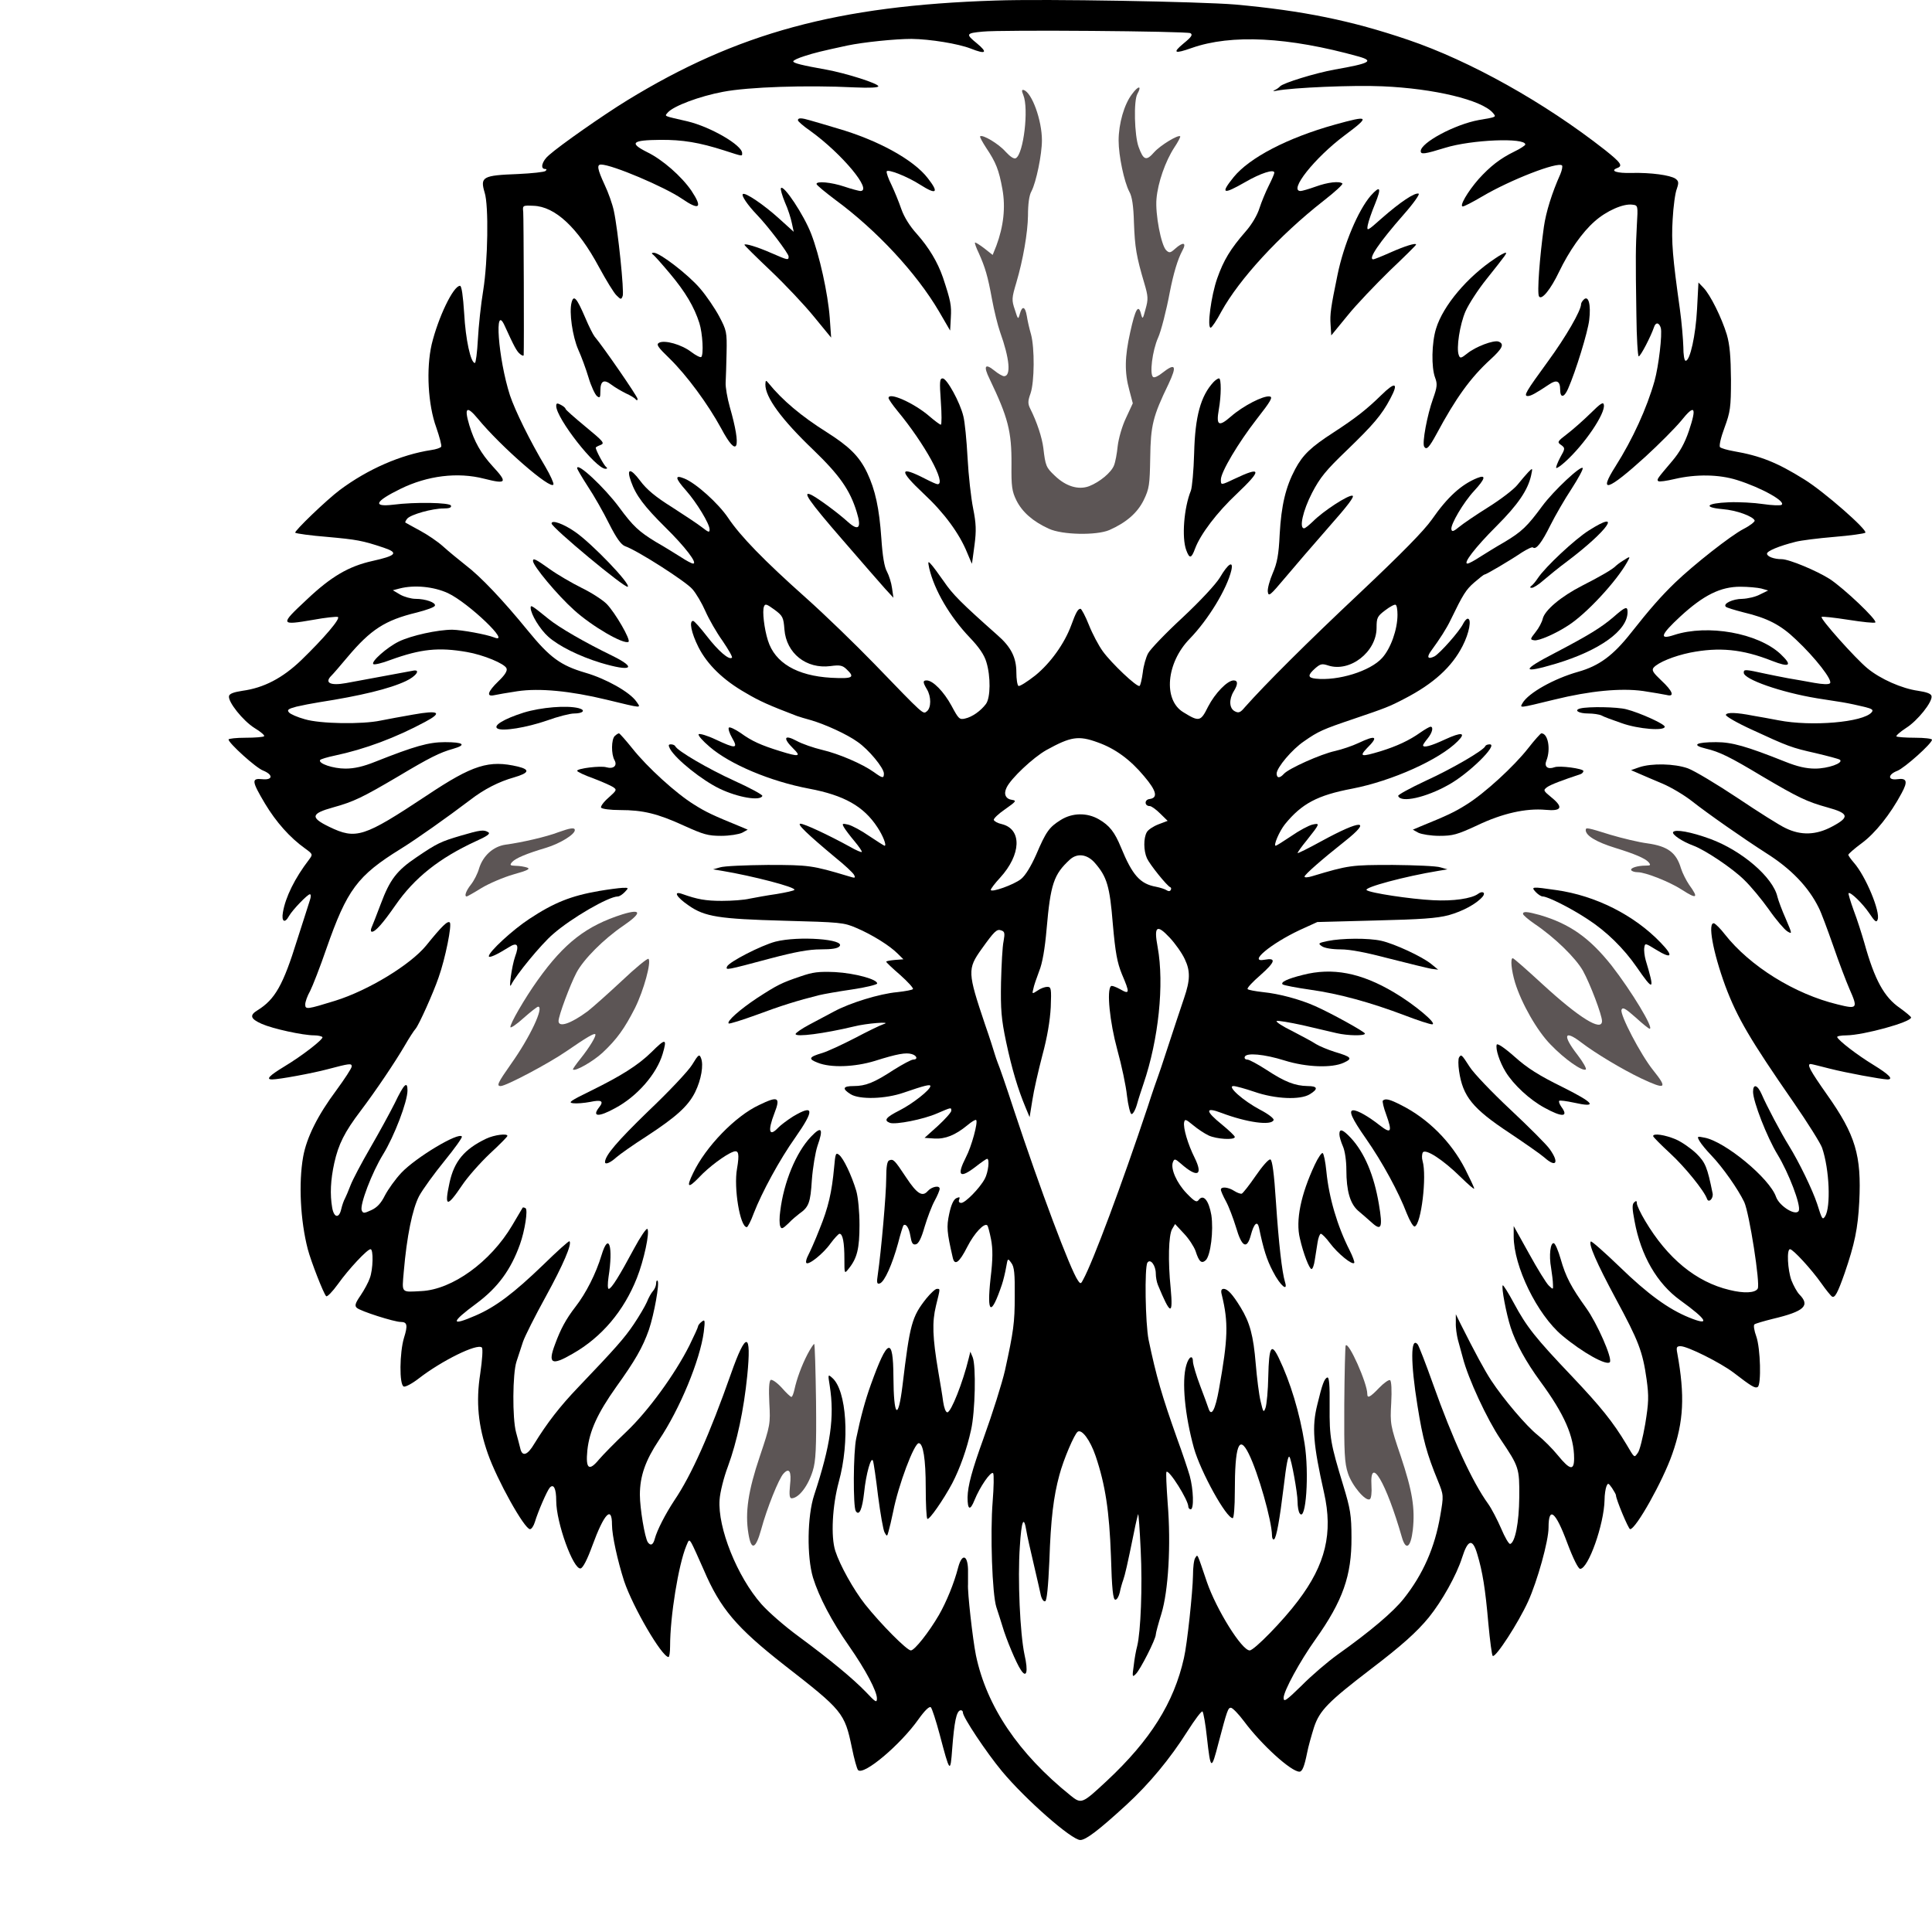 <svg width="1000" height="1000" viewBox="0 0 1000 1000" fill="none" xmlns="http://www.w3.org/2000/svg">
<path d="M515.241 0.28C433.446 2.905 381.602 17.054 324.585 51.971C312.316 59.502 289.942 75.134 284.048 80.383C280.56 83.35 279.477 87.458 282.124 87.458C282.966 87.458 283.086 87.8 282.364 88.485C281.763 89.055 275.388 89.74 268.05 90.082C249.766 90.767 248.443 91.566 250.849 99.667C253.014 106.285 252.533 135.154 250.127 150.217C248.924 157.405 247.722 168.816 247.361 175.548C247 182.395 246.278 187.872 245.797 187.872C243.632 187.872 240.985 175.662 240.264 162.312C239.662 153.069 238.941 147.934 238.099 147.934C234.61 147.934 226.791 164.366 223.423 178.287C220.537 190.953 221.499 209.438 225.829 221.305C227.513 226.212 228.716 230.662 228.355 231.232C227.994 231.803 225.709 232.602 223.183 232.944C207.545 235.34 190.465 242.757 175.91 253.597C168.933 258.846 152.093 275.049 152.815 275.734C153.416 276.19 160.874 277.217 169.414 277.902C184.45 279.271 187.457 279.728 198.644 283.493C206.463 286.118 205.14 287.601 192.87 290.34C180.481 293.078 171.339 298.441 158.709 310.422C144.755 323.431 144.876 323.773 162.197 320.806C168.332 319.665 174.106 319.094 174.827 319.323C176.632 319.893 167.49 330.505 155.942 341.688C146.199 351.044 136.456 356.065 125.509 357.548C121.059 358.233 118.773 359.032 118.533 360.287C117.931 363.254 125.75 373.067 131.764 376.832C135.012 378.772 137.177 380.712 136.696 381.054C136.335 381.511 132.005 381.853 127.073 381.853C122.262 381.853 118.292 382.31 118.292 382.766C118.292 384.592 132.486 397.486 136.215 398.855C141.508 401.023 141.267 403.876 135.734 403.305C130.08 402.735 130.201 404.218 137.177 415.971C142.951 425.556 150.048 433.544 157.867 439.135C161.956 442.102 161.956 442.216 160.032 444.84C152.574 454.539 147.763 464.352 146.439 472.226C145.597 477.018 147.402 478.159 149.567 474.166C151.371 470.971 159.19 462.869 160.393 462.869C160.994 462.869 160.994 464.238 160.393 465.95C159.791 467.776 156.904 477.018 153.777 486.603C146.56 509.881 142.35 517.298 133.328 522.889C128.998 525.514 129.599 527.339 135.493 529.964C141.147 532.474 156.784 535.897 162.678 535.897C164.603 535.897 166.527 536.354 166.888 536.81C167.49 537.837 156.544 546.395 147.041 552.1C139.342 556.779 137.538 558.719 140.786 558.719C144.395 558.719 161.716 555.524 169.414 553.47C181.082 550.389 182.045 550.275 182.045 551.986C182.045 552.899 178.436 558.376 174.106 564.31C164.483 577.204 158.709 588.729 156.904 598.77C154.499 612.349 155.461 631.747 159.31 646.581C160.994 652.971 167.49 669.63 168.813 670.885C169.294 671.456 172.061 668.603 174.948 664.61C180.481 656.85 190.104 646.581 191.788 646.581C193.352 646.581 193.111 657.079 191.427 661.529C190.705 663.697 188.54 667.69 186.615 670.543C183.849 674.537 183.488 675.906 184.691 676.933C186.495 678.645 204.057 684.236 207.425 684.236C210.793 684.236 211.154 685.948 209.109 692.452C206.824 699.983 206.583 716.87 208.989 717.669C209.831 718.012 213.44 716.072 216.808 713.447C228.596 704.319 247 695.19 249.406 697.472C250.007 698.043 249.646 703.634 248.564 711.051C246.278 725.657 247.481 738.094 252.533 752.472C257.345 766.165 271.418 791.382 274.305 791.496C275.147 791.496 276.23 789.785 276.831 787.845C278.515 782.254 283.086 771.756 284.53 770.044C286.574 767.762 287.898 770.501 287.898 776.776C287.898 788.187 296.799 812.606 300.528 811.807C301.731 811.579 304.016 807.129 306.542 800.168C312.677 783.395 316.767 779.059 316.767 789.214C316.767 794.691 319.653 807.814 323.022 818.311C327.592 831.89 342.508 857.45 345.996 857.678C346.478 857.678 346.838 855.168 346.838 852.087C346.838 836.568 351.169 809.867 355.259 800.054C356.582 796.745 356.702 796.745 358.025 798.913C358.747 800.168 361.514 806.33 364.28 812.606C372.821 832.575 381.12 842.388 406.02 861.9C436.092 885.292 437.174 886.547 440.903 904.462C442.106 910.395 443.55 915.644 444.151 916.215C447.158 919.068 466.164 902.979 475.426 889.856C478.674 885.292 481.079 883.01 481.801 883.694C482.403 884.265 484.447 890.541 486.372 897.73C491.665 917.812 491.905 918.155 492.868 905.032C493.95 891.111 495.033 885.977 496.957 885.292C497.679 885.064 498.401 885.52 498.401 886.433C498.401 888.829 510.55 907.086 518.609 916.785C530.758 931.391 554.695 952.387 559.146 952.387C562.033 952.387 568.649 947.366 582.963 934.244C594.871 923.29 605.577 910.395 614.599 896.132C618.448 890.084 621.936 885.406 622.417 885.863C622.898 886.433 623.981 892.367 624.703 899.327C626.627 916.443 626.988 916.557 630.717 902.066C635.168 885.178 635.649 883.923 637.092 883.923C637.934 883.923 641.062 887.118 643.949 890.997C652.85 902.979 668.247 917.014 672.577 917.014C674.021 917.014 675.103 914.503 676.547 907.315C677.148 904.12 678.832 898.186 680.155 893.964C683.042 885.292 687.613 880.728 709.505 863.954C725.383 851.859 733.322 844.784 739.577 837.139C746.313 828.809 753.892 815.345 756.778 806.216C759.786 796.745 762.191 796.175 764.597 804.276C767.364 813.405 768.807 822.305 770.371 840.334C771.213 849.234 772.175 856.879 772.656 857.108C774.22 858.02 785.888 839.992 790.94 828.923C795.752 818.311 801.525 797.658 801.525 790.698C801.525 779.401 805.134 782.254 811.148 798.457C814.276 806.787 816.922 812.035 817.885 812.035C822.095 812.035 830.274 788.986 830.515 776.32C830.515 773.696 830.996 770.615 831.477 769.36C832.319 767.42 832.439 767.534 834.364 770.158C835.447 771.87 836.409 773.467 836.409 773.924C836.409 775.978 842.904 791.496 843.746 791.496C846.754 791.496 860.707 766.507 865.518 752.7C871.533 735.698 872.134 722.348 868.165 700.439C867.563 697.358 867.804 696.788 869.849 696.788C873.457 696.788 890.298 705.232 897.154 710.366C906.777 717.783 908.461 718.696 909.784 717.897C911.709 716.756 911.228 697.929 909.063 691.767C907.98 688.8 907.499 685.948 908.1 685.491C908.702 685.035 913.032 683.78 917.603 682.638C933.962 678.759 937.09 675.792 931.316 669.973C930.113 668.717 928.309 665.408 927.226 662.67C925.301 657.307 924.7 646.581 926.504 646.581C928.068 646.581 937.691 657.079 942.743 664.267C945.149 667.69 947.675 670.771 948.276 671.114C949.72 671.912 951.163 669.288 954.772 659.018C959.944 643.956 961.628 635.969 962.35 622.048C963.553 598.085 960.425 587.473 945.75 566.706C936.849 554.04 935.045 550.731 937.21 550.731C937.691 550.731 942.142 551.872 947.073 553.127C955.614 555.295 973.537 558.604 976.905 558.719C980.273 558.719 977.867 556.208 969.687 551.188C961.267 546.053 951.765 538.75 950.923 536.81C950.682 536.354 952.847 535.897 955.734 535.897C964.635 535.783 989.174 529.051 989.174 526.655C989.174 526.198 986.528 524.03 983.4 521.748C975.221 516.157 970.289 507.142 964.996 488.087C963.673 483.522 961.267 475.877 959.463 471.199C957.779 466.52 956.576 462.527 956.817 462.298C957.779 461.5 964.034 467.547 967.522 472.682C970.409 477.018 971.251 477.703 971.853 475.991C973.416 472.112 965.718 453.512 959.583 446.552C958.02 444.726 956.696 442.9 956.696 442.444C956.696 441.987 959.824 439.249 963.673 436.396C970.529 431.375 978.468 421.448 984.242 410.608C987.61 404.446 987.009 402.621 982.077 403.305C977.025 403.99 977.025 400.909 982.077 398.969C985.806 397.486 1000 384.82 1000 382.88C1000 382.31 996.03 381.853 991.219 381.853C986.287 381.853 982.077 381.511 981.596 381.169C981.235 380.826 983.4 378.886 986.528 376.832C992.542 373.067 1000.36 363.254 999.759 360.287C999.519 359.032 997.233 358.233 992.783 357.548C984.483 356.407 973.296 351.501 966.56 345.91C960.425 340.889 941.901 320.121 942.863 319.323C943.104 318.98 949.359 319.665 956.696 320.806C963.914 321.947 970.289 322.632 970.65 322.175C971.853 321.034 954.531 304.603 947.073 299.696C940.217 295.36 926.023 289.427 922.174 289.427C918.204 289.427 914.596 288.057 914.596 286.574C914.596 285.205 920.851 282.58 929.511 280.412C932.158 279.728 941.059 278.587 949.359 277.902C957.659 277.217 964.996 276.19 965.477 275.734C966.921 274.479 944.066 254.396 933.842 248.12C919.768 239.334 911.107 235.911 897.274 233.514C894.027 232.944 890.899 232.031 890.298 231.461C889.696 230.89 890.659 226.554 892.583 221.419C895.59 213.203 895.951 211.035 895.951 196.43C895.831 184.563 895.35 178.515 893.786 173.152C891.14 164.48 885.246 152.499 881.637 148.847L879.111 146.223L878.389 160.03C877.667 173.608 874.781 186.731 872.495 186.731C871.773 186.731 871.292 183.536 871.292 179.542C871.172 175.662 870.45 166.762 869.488 159.916C865.759 133.329 865.037 125.227 865.759 113.588C866.12 106.856 867.082 99.781 867.924 97.728C869.007 94.532 868.886 93.734 867.202 92.479C864.436 90.653 854.572 89.284 844.588 89.512C836.89 89.74 833.161 88.485 837.01 87.001C840.138 85.86 839.055 84.263 830.755 77.645C799.36 52.998 760.989 31.546 728.751 20.591C699.522 10.664 674.502 5.529 639.258 2.334C621.335 0.851 541.103 -0.632 515.241 0.28ZM616.162 17.168C617.485 17.967 616.764 19.108 612.554 22.531C606.66 27.438 607.862 28.008 616.884 24.813C637.333 17.625 666.803 19.108 703.251 29.264C711.31 31.546 709.145 32.801 690.861 35.996C680.757 37.822 664.157 42.956 662.593 44.668C661.992 45.352 660.548 46.38 659.586 46.722C658.624 47.178 659.105 47.292 660.789 46.95C668.848 45.352 700.484 43.983 715.52 44.668C742.344 45.809 766.883 51.742 772.656 58.361C774.581 60.643 774.822 60.529 765.439 62.126C752.929 64.408 735.367 73.879 735.367 78.215C735.367 80.041 737.292 79.813 747.997 76.504C761.59 72.282 789.497 71.141 789.497 74.792C789.497 75.249 786.971 76.96 783.843 78.443C776.385 82.095 771.333 86.089 765.319 92.707C759.545 99.325 755.215 106.856 757.139 106.856C757.861 106.856 762.312 104.574 767.123 101.721C781.798 93.049 806.217 83.578 808.502 85.632C808.863 86.089 808.502 88.028 807.66 90.082C803.209 100.01 800.202 109.823 799.12 117.354C796.955 132.872 795.511 151.7 796.594 153.412C797.917 155.58 802.608 149.874 807.059 140.517C812.111 130.02 818.967 120.207 825.342 114.615C831.477 109.138 840.258 105.259 844.949 105.943C847.836 106.285 847.836 106.4 847.235 116.555C846.633 128.08 846.513 132.644 846.994 162.997C847.114 174.864 847.716 184.449 848.197 184.449C849.159 184.449 854.572 173.951 856.136 169.272C856.978 166.648 858.782 166.876 859.624 169.729C860.466 172.924 858.542 189.469 856.377 197.229C852.407 211.264 845.07 227.353 836.168 241.388C827.026 255.765 832.078 254.168 851.685 236.367C858.542 230.091 866.842 221.761 870.089 217.882C877.186 208.982 878.389 210.465 874.179 223.017C872.014 229.407 869.488 233.971 865.518 238.649C857.7 247.892 857.459 248.12 858.301 249.033C858.782 249.489 862.632 248.919 866.962 247.892C877.788 245.382 889.696 245.496 899.079 248.462C911.829 252.456 924.82 259.759 922.054 261.356C921.332 261.699 917.002 261.585 912.551 260.9C907.98 260.215 900.041 259.759 894.748 259.987C883.201 260.444 881.276 262.612 891.621 263.525C898.838 264.095 907.499 267.29 908.221 269.458C908.341 270.029 905.815 272.083 902.447 273.794C895.831 277.217 876.705 292.279 867.082 301.522C859.865 308.483 853.851 315.329 844.228 327.538C834.965 339.291 827.748 344.654 816.802 347.735C804.292 351.273 791.06 358.69 788.053 363.938C786.61 366.563 785.768 366.677 804.533 362.113C823.057 357.548 839.055 356.065 850.482 357.663C855.655 358.461 861.068 359.374 862.632 359.716C866.962 360.858 865.879 357.777 859.865 352.185C855.655 348.192 854.813 346.937 855.895 345.567C858.301 342.829 866.481 339.52 874.781 337.808C889.817 334.841 901.845 335.982 917.122 342.03C926.504 345.681 927.948 344.54 921.572 338.493C909.905 327.652 883.922 322.974 866.481 328.679C858.542 331.304 859.504 328.565 869.729 319.094C881.757 308.026 890.538 303.69 900.763 303.69C904.732 303.69 909.664 304.147 911.589 304.603L915.197 305.63L910.987 307.684C908.702 308.939 904.612 309.852 901.845 309.966C896.913 309.966 891.621 312.476 893.305 314.074C893.786 314.53 897.876 315.785 902.326 316.926C914.836 319.893 921.693 323.431 929.632 331.076C939.495 340.318 948.757 352.185 947.194 353.669C946.472 354.353 943.585 354.239 939.014 353.441C935.165 352.756 929.03 351.615 925.422 351.044C921.813 350.36 916.641 349.333 913.994 348.762C903.048 346.366 902.567 346.366 902.567 348.192C902.567 351.615 921.813 358.347 940.458 361.428C944.066 361.999 949.96 362.911 953.569 363.482C957.057 364.053 962.23 365.194 964.996 365.878C969.206 366.905 969.808 367.476 968.725 368.731C964.275 373.866 937.691 376.148 920.61 372.839C916.28 372.04 910.386 370.899 907.379 370.443C898.718 368.731 893.786 368.617 893.305 369.986C893.064 370.671 898.958 374.094 906.416 377.517C925.662 386.417 927.226 386.988 939.856 389.841C946.111 391.324 951.765 392.807 952.366 393.264C954.291 394.975 946.111 397.828 939.495 397.828C934.924 397.828 930.353 396.801 924.098 394.291C903.77 386.189 896.432 384.135 888.253 384.135C877.788 384.135 875.262 385.619 882.84 387.444C890.057 389.156 895.229 391.666 912.31 401.936C930.714 412.776 935.165 414.944 945.871 417.911C957.057 420.992 957.538 422.932 948.276 427.838C939.976 432.288 932.158 432.517 924.219 428.637C921.212 427.268 910.025 420.193 899.319 413.004C888.493 405.816 877.066 398.969 873.698 397.714C866.721 395.204 854.813 394.975 848.438 397.143L844.228 398.627L848.438 400.453C850.723 401.48 856.136 403.762 860.466 405.587C864.797 407.413 871.533 411.407 875.502 414.488C884.043 421.22 902.206 433.886 914.115 441.531C926.985 449.633 936.127 459.103 941.42 469.944C942.623 472.226 945.871 481.012 948.878 489.57C951.765 498.014 955.614 508.055 957.298 511.935C961.748 521.976 961.388 522.433 951.283 519.922C928.91 514.559 905.694 500.068 892.703 483.522C890.538 480.67 888.012 478.273 887.29 477.931C883.682 476.904 886.569 492.765 893.064 510.451C899.199 526.769 905.815 538.065 928.429 570.7C935.766 581.312 942.382 591.924 943.104 594.092C946.953 605.274 947.675 624.786 944.668 629.579C943.344 631.519 943.104 631.29 940.578 623.189C938.172 615.886 931.195 601.509 925.903 592.951C922.054 586.789 914.355 572.297 911.829 566.364C909.664 561.457 907.379 560.772 907.379 565.109C907.379 570.129 914.596 588.615 920.009 597.515C925.903 607.214 932.158 623.645 931.075 626.612C929.752 629.693 921.091 624.444 919.287 619.537C916.039 609.952 892.824 590.783 882.238 588.843C878.389 588.044 878.269 588.158 879.712 590.668C880.554 592.152 883.201 595.347 885.727 597.971C891.741 604.247 899.56 615.43 902.808 622.162C905.454 627.867 911.228 664.838 909.784 667.006C908.461 669.288 902.567 669.516 895.229 667.69C877.908 663.583 863.113 651.373 851.565 631.975C849.159 627.981 847.235 623.874 847.235 622.847C847.235 621.477 846.874 621.363 845.791 622.39C844.709 623.417 844.829 625.699 846.032 631.975C849.28 649.89 857.7 664.381 869.729 673.053C883.802 683.209 885.486 686.518 874.299 681.954C863.594 677.618 852.768 669.744 838.333 655.709C830.515 648.178 823.779 642.245 823.418 642.587C822.095 643.842 826.305 653.541 836.289 672.141C848.197 694.163 850.242 699.526 852.287 714.018C853.49 722.804 853.369 725.999 851.565 737.067C850.362 744.028 848.678 750.874 847.716 752.015C845.791 754.64 846.152 754.868 841.822 747.565C834.845 735.926 828.47 728.053 813.674 712.42C794.789 692.566 790.218 686.86 783.603 674.537C780.716 669.174 778.069 664.952 777.829 665.294C776.987 666.093 779.633 680.014 781.919 687.089C784.565 695.304 789.858 704.889 797.195 714.931C809.705 731.933 814.757 743.457 814.757 754.868C814.757 761.372 812.592 760.916 806.337 753.271C803.57 749.847 798.759 745.055 795.872 742.773C790.098 738.208 778.19 724.173 771.814 714.474C768.446 709.339 763.394 699.983 756.057 685.377L753.531 680.242V684.692C753.41 687.089 754.012 691.082 754.613 693.479C755.335 695.989 756.418 700.097 757.139 702.721C759.906 713.561 769.77 734.785 776.746 745.055C786.249 759.204 786.49 759.889 786.369 774.951C786.249 788.301 784.204 798.343 781.678 799.141C780.956 799.256 778.911 795.718 776.987 791.154C775.062 786.704 772.055 780.884 770.251 778.374C761.951 766.849 751.847 744.827 741.743 716.414C738.014 705.916 734.405 696.674 733.804 695.875C730.075 691.425 730.075 705.346 733.683 727.597C736.45 744.941 738.495 752.472 744.269 766.507C747.276 773.924 747.276 774.038 745.471 784.536C742.705 800.853 736.57 814.888 726.586 827.44C721.173 834.286 709.385 844.328 692.184 856.537C687.132 860.188 678.832 867.263 673.78 872.398C665.721 880.271 664.398 881.184 664.398 878.788C664.398 875.365 672.818 859.846 680.877 848.55C695.071 828.581 699.642 815.459 699.522 795.832C699.522 784.308 698.92 780.884 695.312 769.017C688.696 747.223 688.094 744.142 688.215 727.939C688.335 716.756 687.974 712.763 687.012 712.991C685.448 713.561 684.365 716.528 681.839 727.026C678.952 738.551 679.674 747.451 685.328 772.669C690.019 793.436 686.17 809.753 671.855 828.581C664.277 838.736 649.121 854.255 646.836 854.255C642.746 854.255 629.635 833.145 624.703 818.882C619.41 803.363 620.012 804.39 618.688 806.33C617.967 807.243 617.485 811.351 617.485 815.459C617.365 823.788 614.478 851.174 612.794 858.249C607.622 881.298 595.473 900.696 572.859 921.806C560.108 933.673 559.747 933.901 554.094 929.337C527.15 907.657 510.67 883.238 505.137 856.765C503.453 848.436 500.686 823.674 501.047 820.023C501.047 819.11 501.047 815.573 501.047 812.264C500.807 804.733 497.92 804.048 495.995 811.123C493.83 819.567 489.86 829.151 486.011 835.884C480.839 844.784 473.381 854.255 471.456 854.255C469.412 854.255 455.939 840.676 447.76 830.407C441.745 822.761 434.769 810.21 432.363 802.793C429.957 795.376 430.799 779.401 434.167 766.963C439.941 746.082 438.257 719.495 430.679 713.105C428.514 711.165 428.514 711.393 429.476 717.327C432.002 733.53 429.957 747.907 421.417 773.81C417.808 784.764 417.568 805.76 420.815 816.6C423.943 826.641 430.438 839.079 439.46 851.973C448.121 864.41 453.894 875.365 453.894 879.13C453.894 881.526 453.173 881.07 448.241 875.821C441.385 868.747 429.957 859.276 413.117 846.838C406.261 841.817 397.72 834.4 394.111 830.293C381.602 816.143 371.377 790.698 372.46 776.206C372.7 772.44 374.625 764.681 376.79 758.976C381.481 746.196 384.97 729.879 386.774 712.078C389.059 689.143 386.173 688.8 378.354 711.051C367.287 742.43 357.905 763.54 349.004 776.662C344.433 783.623 340.102 791.953 338.899 796.517C338.057 799.712 336.734 800.282 335.291 798.229C333.727 795.832 331.201 780.656 331.201 773.696C331.201 763.997 334.088 755.895 341.065 745.397C351.891 729.308 362.356 703.976 364.28 689.371C365.002 683.323 364.882 682.753 363.198 684.122C362.115 684.921 361.273 686.062 361.273 686.632C361.273 687.089 359.228 691.539 356.822 696.445C349.365 711.279 335.531 730.335 324.224 741.061C318.451 746.538 312.075 753.042 310.03 755.439C304.858 761.714 303.054 760.345 304.016 750.646C305.099 740.605 309.309 731.476 318.932 717.897C328.675 704.319 332.645 697.472 335.892 688.23C338.539 680.356 341.546 664.039 340.343 662.898C339.982 662.556 339.621 663.126 339.621 664.267C339.621 665.408 338.899 667.234 338.057 668.147C337.095 669.174 335.652 671.798 334.81 673.966C333.847 676.134 330.84 681.269 328.074 685.377C323.142 692.68 318.811 697.586 299.205 718.126C289.702 728.053 283.206 736.497 276.591 747.223C272.982 753.385 270.215 754.183 269.253 749.505C268.772 747.793 267.93 744.142 267.088 741.289C265.163 734.101 265.284 711.051 267.328 704.775C268.291 701.922 269.734 697.358 270.696 694.506C271.659 691.653 276.951 681.155 282.485 671.114C291.506 654.682 296.197 643.728 294.754 642.473C294.513 642.131 288.379 647.608 281.161 654.682C265.885 669.402 256.503 676.477 246.158 680.927C233.046 686.632 233.167 684.578 246.639 674.651C257.705 666.435 264.441 657.193 269.133 644.07C271.659 636.996 273.343 626.156 272.02 625.357C271.418 625.015 270.817 624.9 270.576 625.015C270.456 625.243 267.93 629.465 265.043 634.371C253.856 653.199 234.129 667.462 218.131 668.261C207.425 668.832 208.027 669.516 208.989 658.22C210.553 639.963 213.44 625.813 216.928 619.081C218.853 615.544 224.747 607.442 230.039 600.938C235.332 594.434 239.422 588.729 239.061 588.272C237.497 585.762 215.364 598.998 207.786 606.986C204.659 610.295 200.93 615.544 199.246 618.739C197.201 622.847 195.156 625.015 192.149 626.384C188.42 628.095 187.939 628.095 187.217 626.498C186.134 623.645 192.51 606.872 198.283 597.515C204.057 588.158 210.914 570.243 210.914 564.424C210.914 559.289 209.109 561.001 204.298 571.042C201.892 575.835 196.238 586.218 191.668 594.092C187.097 601.965 182.526 610.637 181.443 613.49C180.36 616.342 179.037 619.423 178.556 620.336C177.955 621.363 177.113 623.759 176.632 625.813C175.549 630.72 172.903 630.492 171.94 625.129C170.737 618.168 171.098 610.751 173.023 601.965C175.188 592.266 178.316 585.99 186.615 575.036C194.554 564.538 204.538 549.704 209.59 541.032C211.756 537.267 214.282 533.387 215.124 532.474C216.808 530.534 224.265 513.989 227.032 505.887C230.52 496.074 234.009 478.616 232.806 477.475C231.723 476.448 228.836 479.186 220.537 489.456C212.357 499.383 190.705 512.619 173.504 517.982C159.07 522.433 157.987 522.661 157.987 519.922C157.987 518.553 159.07 515.472 160.513 512.962C161.836 510.337 165.685 500.524 168.933 491.053C179.639 460.473 184.931 453.284 207.425 439.363C215.364 434.456 231.362 423.16 243.391 414.031C250.608 408.44 258.307 404.56 266.005 402.392C273.824 400.11 274.546 398.399 268.17 396.801C253.134 393.264 244.835 395.774 220.897 411.749C188.179 433.429 184.33 434.685 170.377 427.952C160.513 423.16 160.874 421.106 172.422 417.911C183.127 414.944 187.578 412.776 205.982 401.936C222.221 392.237 227.634 389.498 234.61 387.559C241.707 385.505 239.903 384.135 230.28 384.135C221.86 384.135 214.642 386.189 194.194 394.291C187.939 396.801 183.368 397.828 178.797 397.828C172.422 397.828 164.603 395.204 165.685 393.378C166.046 392.922 169.414 391.895 173.264 391.096C188.901 387.787 204.779 381.853 220.055 373.637C229.318 368.731 227.152 367.476 213.8 369.872C207.906 370.899 200.449 372.268 197.08 372.953C187.457 375.007 165.685 374.664 157.746 372.268C154.018 371.241 150.289 369.644 149.567 368.731C148.484 367.476 149.086 366.905 153.416 365.764C156.303 365.079 161.596 364.053 165.204 363.482C186.495 360.173 201.651 356.521 210.072 352.528C215.484 350.017 218.011 346.252 213.68 347.165C212.477 347.393 205.621 348.648 198.283 350.017C191.066 351.387 182.405 352.984 179.158 353.555C170.978 355.038 167.73 353.441 171.58 349.675C172.422 348.876 176.15 344.54 179.879 340.09C191.908 325.827 199.246 321.034 215.725 317.041C220.657 315.785 224.867 314.302 225.107 313.503C225.709 311.906 220.296 309.966 215.124 309.966C212.838 309.966 209.23 308.939 207.185 307.798L203.335 305.516L206.824 304.603C214.402 302.663 224.386 303.576 231.844 306.999C242.549 312.02 265.163 333.7 255.781 329.935C251.691 328.337 239.181 326.055 234.129 325.941C226.671 325.941 212.838 328.908 206.343 332.103C200.328 335.069 191.908 342.486 193.231 343.742C193.712 344.198 197.682 343.285 202.133 341.574C217.89 335.868 227.032 334.955 241.587 337.466C250.248 338.949 261.194 343.513 262.156 345.91C262.757 347.165 261.314 349.447 257.946 352.642C252.413 358.005 251.571 360.743 255.781 359.831C257.224 359.488 262.637 358.575 267.81 357.777C279.237 356.065 295.355 357.663 313.759 362.113C333.126 366.791 331.803 366.677 329.397 363.14C326.029 358.233 313.639 351.273 302.934 348.192C290.183 344.426 284.65 340.432 273.102 326.283C260.352 310.651 248.804 298.441 240.985 292.508C237.377 289.655 232.084 285.319 229.318 282.809C226.551 280.298 221.138 276.647 217.289 274.593C213.44 272.539 210.072 270.599 209.831 270.485C209.59 270.257 210.072 269.344 210.793 268.431C212.718 266.263 223.784 263.182 229.558 263.182C232.565 263.182 233.768 262.726 233.407 261.699C232.926 260.101 214.763 259.759 203.456 261.242C192.63 262.498 194.073 259.531 207.305 253.027C221.258 246.18 236.896 244.24 250.608 247.778C262.276 250.745 262.878 249.832 254.939 241.274C248.924 234.656 245.556 228.722 242.91 220.05C240.143 210.807 241.587 209.78 247.361 216.741C259.269 231.232 285.372 253.94 286.454 250.745C286.695 250.06 284.89 246.066 282.364 241.73C274.185 228.037 266.607 212.519 263.96 204.645C257.826 185.59 255.661 156.036 261.314 168.816C266.005 179.086 267.449 181.938 269.253 183.308C270.215 184.106 271.057 184.334 271.057 183.764C271.298 179.77 271.057 112.447 270.817 109.709C270.456 106.285 270.576 106.285 276.109 106.514C287.296 106.856 299.084 117.81 310.03 138.235C313.759 145.082 317.849 151.814 319.172 152.955C321.338 155.123 321.578 155.123 322.3 153.183C323.142 151.015 319.894 119.18 317.729 109.138C317.007 105.715 314.842 99.553 312.917 95.559C309.188 87.458 308.828 85.176 311.113 85.176C316.767 85.176 343.952 96.701 352.973 102.862C362.115 109.138 363.799 107.655 357.905 98.754C352.733 91.223 342.869 82.551 334.81 78.672C325.548 73.993 327.111 72.51 341.666 72.396C353.334 72.282 361.995 73.765 374.865 77.873C384.729 81.068 384.128 80.954 384.128 79.242C384.128 75.134 367.769 65.663 355.86 62.811C342.989 59.844 343.952 60.3 345.636 58.247C348.643 54.823 362.115 49.803 374.264 47.52C387.375 45.01 417.207 43.983 442.467 45.238C450.045 45.581 454.616 45.352 454.616 44.668C454.857 43.299 438.137 37.936 427.431 35.996C415.282 33.828 410.591 32.687 410.591 31.774C410.591 31.203 413.117 30.062 416.365 29.035C421.657 27.324 424.905 26.525 438.618 23.558C446.797 21.846 463.277 20.135 471.817 20.135C481.44 20.249 496.115 22.645 502.491 25.156C510.309 28.236 511.512 27.324 505.618 22.417C499.724 17.625 499.965 17.168 508.625 16.369C518.008 15.342 614.478 16.141 616.162 17.168Z" fill="black"/>
<path d="M585.971 48.66C581.882 53.909 578.995 64.065 578.995 72.737C578.995 80.724 581.882 94.189 584.528 99.21C585.971 101.72 586.693 106.512 586.934 115.413C587.415 127.965 588.137 132.643 592.347 146.792C594.271 153.296 594.392 154.894 592.948 159.914C591.505 165.392 591.384 165.506 590.542 162.311C589.219 157.29 587.655 159.914 585.009 171.896C582.122 184.79 582.002 192.663 584.528 201.906L586.332 208.752L582.844 216.283C580.799 220.505 578.995 226.895 578.514 230.889C578.153 234.654 577.311 239.219 576.589 240.93C575.146 244.582 569.251 249.488 563.718 251.656C558.185 253.71 551.689 251.77 545.916 246.179C541.465 241.957 541.104 241.158 540.022 231.802C539.3 226.325 536.774 218.565 533.285 211.605C531.962 208.98 531.962 207.611 533.406 203.617C535.451 197.684 535.571 180.111 533.646 173.037C532.804 170.184 531.842 165.962 531.481 163.566C530.639 158.545 529.075 158.089 527.873 162.425C527.031 165.506 526.91 165.506 525.347 160.485C523.542 155.236 523.662 154.323 526.068 146.222C529.557 134.469 531.962 120.319 532.083 111.647C532.083 105.6 532.684 101.035 533.887 98.981C536.293 94.417 539.3 80.04 539.3 72.623C539.3 62.239 534.128 47.976 529.917 46.606C528.835 46.264 528.715 46.949 529.677 49.231C532.564 56.306 529.797 79.583 525.828 81.865C524.865 82.436 522.941 81.181 520.415 78.442C516.926 74.448 508.506 69.428 507.303 70.569C507.063 70.911 508.506 73.536 510.431 76.502C515.483 84.033 517.047 87.913 518.851 97.954C520.535 107.311 519.452 117.124 515.724 127.166L513.799 131.958L509.469 128.535C507.063 126.709 504.898 125.34 504.657 125.568C504.416 125.796 505.258 128.193 506.582 130.931C509.95 138.462 511.273 142.913 513.438 154.78C514.521 160.713 516.445 168.472 517.648 171.896C522.58 185.588 523.422 194.717 519.693 194.717C518.971 194.717 516.686 193.462 514.761 191.864C509.829 187.871 508.867 189.354 512.235 196.2C521.738 216.055 523.662 223.244 523.542 240.36C523.422 251.77 523.783 254.281 526.068 258.959C529.075 265.007 534.609 269.913 542.908 273.679C549.765 276.874 567.447 277.216 574.183 274.363C582.964 270.484 588.738 265.463 591.986 258.845C594.873 252.911 595.113 250.857 595.354 236.936C595.594 220.163 596.677 215.598 604.857 198.711C609.307 189.24 608.465 187.642 601.609 193.005C599.684 194.603 597.519 195.63 596.918 195.173C594.873 194.032 596.436 181.481 599.444 174.748C600.887 171.667 603.774 160.485 605.458 151.356C607.383 141.543 609.548 134.24 611.954 129.79C614.359 125.454 612.435 124.998 608.225 128.763C605.819 130.931 605.217 131.045 603.654 129.562C601.007 127.052 597.88 110.734 598.602 102.861C599.323 94.531 603.173 83.463 607.864 76.274C609.788 73.421 611.112 70.797 610.871 70.569C609.909 69.542 600.526 75.247 597.399 78.784C593.309 83.463 591.866 83.007 589.339 76.046C587.174 70.112 586.693 51.969 588.738 48.546C591.144 44.21 589.219 44.21 585.971 48.66Z" fill="#5C5555"/>
<path d="M412.998 62.241C412.998 62.811 415.885 65.322 419.374 67.718C435.853 79.585 451.972 98.983 445.235 98.869C444.393 98.755 440.665 97.842 437.056 96.587C430.2 94.305 422.621 93.62 422.621 95.218C422.621 95.788 427.072 99.44 432.365 103.433C453.776 119.18 474.345 141.317 486.013 161.171L491.787 171.099L492.148 164.366C492.508 158.09 492.148 155.922 488.058 143.599C485.291 135.611 480.841 128.195 474.586 121.12C470.857 117.012 467.97 112.334 466.526 108.226C465.324 104.689 463.038 99.097 461.474 95.788C459.79 92.479 458.708 89.284 458.948 88.714C459.429 87.344 469.654 91.338 476.39 95.674C484.81 101.037 486.133 99.782 480.239 92.251C472.902 82.666 454.377 72.51 433.447 66.463C427.794 64.751 421.539 62.925 419.494 62.355C414.923 60.986 412.998 60.872 412.998 62.241Z" fill="black"/>
<path d="M690.862 64.524C666.323 71.37 646.717 81.64 638.537 91.681C631.56 100.353 632.883 100.924 644.431 94.305C652.49 89.627 659.587 87.345 659.587 89.399C659.587 89.969 658.264 93.05 656.7 96.131C655.137 99.212 652.971 104.461 651.889 107.77C650.806 111.307 647.919 116.214 644.792 119.751C636.853 128.88 633.365 134.585 629.997 144.17C626.869 153.07 624.704 169.616 626.629 169.616C627.23 169.616 629.756 165.85 632.162 161.286C641.424 144.512 661.993 122.033 684.968 104.005C690.862 99.44 695.192 95.447 694.832 94.99C693.388 93.621 687.253 94.305 680.998 96.588C677.51 97.843 673.902 98.87 673.18 98.87C666.805 98.87 680.397 81.754 695.914 70.115C709.386 60.074 708.905 59.503 690.862 64.524Z" fill="black"/>
<path d="M404.216 97.386C403.855 97.843 404.817 101.152 406.261 104.689C407.824 108.112 409.388 113.019 409.869 115.529L410.832 119.98L403.133 113.019C395.315 105.944 385.571 99.326 384.489 100.467C383.647 101.266 387.015 106.173 391.706 111.079C397.359 116.899 408.185 131.162 408.185 132.76C408.185 134.813 407.824 134.699 399.404 131.048C391.946 127.739 385.331 125.799 385.331 126.712C385.331 127.054 391.465 133.102 398.923 140.176C406.381 147.251 416.485 157.977 421.297 163.911L430.198 174.751L429.476 164.481C428.514 151.815 424.184 132.189 419.853 121.007C416.124 111.307 405.539 95.332 404.216 97.386Z" fill="black"/>
<path d="M709.506 101.265C703.011 108.796 695.553 126.369 692.305 142.229C688.817 159.117 688.336 162.655 688.697 167.903L689.058 173.609L697.478 163.339C702.049 157.634 712.032 147.25 719.37 140.061C726.828 132.987 732.963 126.939 732.963 126.597C732.963 125.57 727.309 127.281 719.37 130.819C715.04 132.759 711.19 134.242 710.83 134.242C707.943 134.242 713.596 125.798 726.708 110.85C731.639 105.259 735.007 100.466 734.286 100.238C732.241 99.553 724.663 104.688 715.401 112.79C707.702 119.636 707.341 119.865 707.943 116.555C708.304 114.616 709.988 109.709 711.792 105.373C715.16 97.043 714.438 95.788 709.506 101.265Z" fill="black"/>
<path d="M337.939 131.733C338.66 132.19 342.51 136.526 346.72 141.546C354.779 151.131 359.35 158.891 361.996 167.22C363.68 172.583 364.282 183.538 362.959 184.793C362.477 185.135 360.192 183.994 357.786 182.168C352.734 178.289 344.073 175.893 341.186 177.376C339.502 178.289 340.344 179.544 346.72 185.706C355.621 194.492 366.327 208.983 373.303 221.763C381.844 237.852 384.009 232.489 377.754 210.695C376.431 206.017 375.468 200.311 375.589 198.143C375.709 195.975 375.95 189.015 376.07 182.739C376.31 171.785 376.07 170.986 372.221 163.683C369.935 159.461 365.605 153.071 362.357 149.306C356.343 142.231 341.547 130.82 338.42 130.82C337.337 130.82 337.097 131.163 337.939 131.733Z" fill="black"/>
<path d="M773.861 133.786C759.547 143.257 746.917 158.205 743.308 170.072C741.023 177.375 740.782 190.155 742.827 195.518C744.03 198.713 743.909 200.31 741.744 206.358C738.737 214.688 735.97 229.408 737.173 231.233C738.376 233.059 739.699 231.69 743.549 224.615C753.532 206.016 761.111 195.518 771.335 186.161C777.71 180.342 778.793 178.06 775.665 176.805C773.139 175.892 763.757 179.429 759.427 182.966C756.299 185.477 755.698 185.591 755.096 183.879C753.653 180.456 755.577 167.904 758.585 161.058C760.269 157.292 765.08 149.875 769.29 144.626C779.996 131.162 780.236 130.82 779.154 130.82C778.552 130.934 776.147 132.189 773.861 133.786Z" fill="black"/>
<path d="M295.837 156.605C294.514 161.626 296.318 174.177 299.325 181.024C300.889 184.447 303.295 190.951 304.618 195.401C305.941 199.851 307.986 204.187 308.948 204.986C310.512 206.241 310.753 205.785 310.753 202.362C310.753 197.113 312.557 196.086 316.526 199.167C318.331 200.536 321.699 202.476 323.984 203.617C326.27 204.644 328.555 206.013 329.036 206.698C329.638 207.382 329.999 207.268 329.999 206.47C329.999 205.214 312.196 179.426 307.745 174.177C307.024 173.264 304.738 168.814 302.934 164.478C298.483 154.095 296.92 152.383 295.837 156.605Z" fill="black"/>
<path d="M819.809 155.007C818.967 155.806 818.366 156.833 818.366 157.403C818.366 160.712 810.547 174.291 801.285 186.957C789.737 202.818 788.414 204.986 790.82 204.986C792.383 204.986 795.03 203.502 801.886 198.938C805.735 196.314 807.54 197.227 807.54 201.677C807.54 206.127 809.585 205.899 811.629 201.22C815.599 192.206 821.854 171.895 822.576 165.619C823.538 157.746 822.215 152.725 819.809 155.007Z" fill="black"/>
<path d="M486.974 207.839C487.455 214.458 487.455 219.821 486.974 219.821C486.493 219.821 483.726 217.767 480.96 215.371C473.141 208.638 459.909 202.705 459.909 206.014C459.909 206.584 461.954 209.551 464.48 212.632C478.674 229.748 490.102 250.63 485.29 250.63C484.689 250.63 481.922 249.374 479.035 247.891C465.322 240.816 465.082 243.327 478.073 255.536C488.658 265.349 496.597 276.189 500.567 286.003C502.01 289.426 503.093 292.05 503.093 291.708C503.213 291.366 503.694 287.03 504.416 282.009C505.378 274.706 505.258 270.941 503.694 263.181C502.612 257.818 501.288 246.065 500.807 236.937C500.326 227.808 499.364 218.223 498.642 215.485C496.958 208.296 490.102 195.858 487.936 195.858C486.373 195.858 486.252 197.456 486.974 207.839Z" fill="black"/>
<path d="M628.072 197.801C621.456 204.989 618.569 215.487 618.088 234.543C617.848 243.672 617.006 252.344 616.404 253.941C612.796 262.841 611.593 278.246 613.998 284.75C615.682 289.314 616.645 289.2 618.569 283.951C621.336 276.534 629.876 265.238 640.101 255.653C653.332 243.101 653.092 241.161 638.898 247.893C631.921 251.203 631.921 251.203 631.921 248.236C631.921 244.356 640.943 229.18 650.446 216.971C657.783 207.614 658.986 205.446 657.182 205.218C653.934 204.647 643.349 210.124 637.094 215.601C630.839 221.078 629.395 220.28 630.839 212.064C632.162 204.761 632.162 195.861 630.959 195.861C630.358 195.861 629.034 196.774 628.072 197.801Z" fill="black"/>
<path d="M396.157 198.94C396.037 205.558 404.457 217.083 421.057 232.944C434.529 245.952 439.942 253.597 443.43 265.008C446.077 273.452 444.393 275.163 438.619 269.915C433.687 265.464 423.823 258.162 420.095 256.222C414.682 253.597 418.651 259.303 435.972 279.271C445.956 290.796 455.94 302.321 458.226 304.831L462.436 309.395L461.714 304.375C461.353 301.636 460.15 297.871 459.068 295.817C457.745 293.535 456.782 287.715 456.181 278.587C455.098 263.068 453.053 253.597 448.843 244.697C444.753 236.139 439.581 231.118 427.913 223.701C414.682 215.372 404.938 207.156 397.721 198.256C396.398 196.658 396.278 196.772 396.157 198.94Z" fill="black"/>
<path d="M715.04 204.419C707.341 211.95 701.808 216.286 690.26 223.817C678.593 231.348 674.382 235.342 670.413 242.758C665.481 252.001 663.196 261.472 662.354 276.648C661.873 287.146 661.031 291.482 658.745 296.731C657.181 300.382 655.978 304.718 656.219 306.316C656.58 308.94 657.422 308.256 665 299.241C669.691 293.65 679.795 281.897 687.614 272.997C697.718 261.586 701.327 256.794 700.004 256.565C697.839 256.109 684.847 264.553 679.555 269.916C677.51 271.856 675.585 273.453 674.984 273.453C672.338 273.453 674.382 264.325 679.074 255.196C683.284 247.095 686.291 243.443 697.237 232.945C710.709 219.937 715.16 214.802 719.611 206.358C724.061 198.029 722.257 197.344 715.04 204.419Z" fill="black"/>
<path d="M823.177 214.002C819.569 217.539 814.156 222.332 811.149 224.614C806.097 228.494 805.856 228.836 808.021 230.319C810.186 231.917 810.186 232.145 807.54 236.823C806.097 239.562 805.255 241.958 805.495 242.186C805.856 242.529 807.901 241.045 810.186 238.992C820.17 229.977 830.996 214.002 830.154 209.552C829.914 207.84 828.47 208.753 823.177 214.002Z" fill="black"/>
<path d="M287.899 210.123C287.899 216.513 308.347 242.644 313.4 242.644C314.362 242.644 314.482 242.301 313.76 241.731C312.678 241.046 308.347 233.059 308.347 231.69C308.347 231.461 309.55 230.777 310.873 230.32C313.159 229.407 312.317 228.495 303.055 220.849C297.401 216.171 292.71 212.063 292.71 211.607C292.71 211.15 291.627 210.237 290.304 209.553C288.38 208.526 287.899 208.64 287.899 210.123Z" fill="black"/>
<path d="M298.723 242.299C298.723 242.869 301.249 247.091 304.257 251.77C307.384 256.448 312.316 265.12 315.203 270.94C319.052 278.585 321.458 281.894 323.503 282.693C329.878 284.861 355.138 301.064 358.386 304.943C360.311 307.111 363.318 312.246 365.122 316.354C366.926 320.462 370.896 327.422 374.023 331.758C377.031 336.209 379.316 340.088 378.835 340.431C377.391 341.8 371.738 336.893 365.844 329.248C362.476 324.912 359.348 321.375 358.747 321.375C356.582 321.375 357.785 327.536 361.513 334.953C366.084 343.968 374.384 352.069 386.052 358.688C393.149 362.91 398.081 365.078 412.395 370.555C413.718 371.011 416.966 372.038 419.612 372.723C427.07 374.891 438.377 380.026 443.91 384.019C449.684 388.013 457.383 397.37 457.503 400.337C457.503 402.961 456.902 402.961 452.331 399.652C446.437 395.43 434.287 390.181 425.506 388.127C421.176 387.1 415.162 385.046 412.275 383.449C405.9 380.026 405.058 381.965 410.591 387.443C414.801 391.55 413.718 391.893 403.855 388.812C393.871 385.731 389.059 383.563 383.286 379.341C380.399 377.401 377.752 376.146 377.271 376.602C376.79 377.059 377.512 379.455 378.955 381.965C382.203 387.557 380.88 387.671 370.415 382.764C366.084 380.71 362.115 379.569 361.634 380.026C361.153 380.596 363.679 383.449 367.287 386.53C377.873 395.658 398.803 404.444 418.77 408.21C436.934 411.633 447.038 417.338 454.135 428.179C457.022 432.515 459.067 437.764 457.864 437.764C457.623 437.764 454.015 435.481 449.925 432.743C445.835 429.89 440.903 427.266 438.979 426.809C435.972 426.125 435.731 426.239 436.814 428.179C437.535 429.434 439.941 432.629 442.347 435.481C444.632 438.22 446.316 440.73 446.076 440.959C445.835 441.301 442.948 440.046 439.821 438.22C428.995 432.286 416.365 426.353 414.32 426.353C412.275 426.353 417.688 431.602 432.603 444.039C437.174 447.691 441.384 451.685 441.986 452.712C442.948 454.537 442.708 454.651 439.099 453.51C420.454 447.919 418.77 447.691 397.359 447.691C385.812 447.805 374.745 448.261 372.7 448.946L369.092 449.973L373.903 450.772C389.541 453.396 412.034 459.216 411.192 460.585C410.952 461.041 406.742 461.954 401.93 462.753C397.119 463.438 390.864 464.579 387.977 465.149C385.21 465.834 378.715 466.29 373.663 466.29C365.242 466.29 360.912 465.491 353.214 462.753C348.162 460.927 350.086 464.35 356.461 468.686C364.761 474.506 372.219 475.647 405.659 476.56C435.25 477.359 436.693 477.473 443.309 480.325C451.368 483.749 460.51 489.454 464.6 493.562L467.607 496.529L463.156 496.871C460.751 497.099 458.706 497.441 458.706 497.784C458.706 498.126 461.954 501.207 465.923 504.63C469.893 508.167 472.9 511.476 472.539 511.933C472.298 512.389 468.569 513.074 464.48 513.53C455.338 514.329 439.821 519.122 431.641 523.572C428.393 525.283 422.499 528.478 418.77 530.418C414.921 532.472 411.794 534.64 411.794 535.211C411.794 536.922 426.589 534.982 441.866 531.331C448.481 529.619 462.194 528.592 457.383 530.076C455.578 530.646 448.842 533.956 442.347 537.379C435.731 540.802 428.273 544.225 425.627 545.024C418.65 547.078 418.169 548.105 423.221 550.045C429.957 552.783 442.347 552.327 452.812 549.132C464.359 545.48 468.93 544.682 471.937 545.594C474.704 546.393 475.185 548.447 472.659 548.447C471.697 548.447 467.246 550.843 462.675 553.696C452.571 560.314 448.121 562.14 441.866 562.14C436.212 562.14 435.731 563.509 440.302 566.362C444.873 569.214 458.225 568.872 467.727 565.563C478.674 561.798 481.56 561.113 481.56 562.14C481.56 564.08 472.419 571.268 465.683 574.692C458.465 578.343 457.262 579.941 460.63 581.196C463.638 582.223 478.072 579.37 485.049 576.289C492.507 573.094 492.386 573.094 492.386 574.92C492.386 575.719 489.259 579.256 485.53 582.679L478.553 588.955L483.605 589.297C489.259 589.64 494.431 587.586 500.686 582.451C502.851 580.625 504.896 579.37 505.257 579.712C506.34 580.739 502.851 593.519 499.964 598.996C495.033 608.695 496.717 610.293 505.137 603.789C507.903 601.621 510.55 599.795 510.911 599.795C512.354 599.795 511.512 606.87 509.708 610.179C507.061 615.085 499.604 622.616 497.559 622.616C496.476 622.616 495.995 621.932 496.476 620.905C496.957 619.536 496.717 619.421 494.912 620.22C493.469 621.019 492.266 623.757 491.304 628.322C489.86 635.054 490.101 637.679 493.108 650.801C494.07 655.365 496.476 653.653 500.686 645.324C504.295 638.249 509.467 632.772 511.031 634.255C511.392 634.598 512.234 637.793 512.956 641.444C513.918 646.465 513.918 651.714 512.715 661.641C510.67 680.354 512.956 681.61 518.609 664.836C519.331 662.668 520.293 658.674 520.774 655.936C521.616 651.143 521.616 651.143 523.421 653.653C524.984 655.593 525.345 659.245 525.225 671.112C525.225 684.576 524.623 689.027 520.173 709.338C518.609 716.07 513.918 731.018 508.986 744.711C503.092 761.028 500.927 769.015 500.807 775.063C500.807 781.567 502.13 782.138 504.415 776.432C507.182 769.586 512.835 761.37 514.038 762.511C514.519 763.082 514.399 769.7 513.798 777.231C512.474 793.548 513.557 825.27 515.722 831.888C516.564 834.513 518.008 838.849 518.85 841.701C520.774 848.32 526.067 860.985 528.352 864.294C531.36 868.973 532.322 865.321 530.277 856.421C527.991 845.581 526.668 817.511 527.871 800.395C528.713 786.93 529.916 784.192 531.239 792.293C531.6 794.689 533.404 802.563 535.088 809.751C536.772 816.94 538.457 824.357 538.817 826.069C539.299 827.78 540.141 829.035 540.983 828.807C541.825 828.579 542.546 821.504 543.148 807.926C543.869 786.245 545.313 774.607 548.32 763.538C550.485 755.323 556.139 742.2 557.823 741.059C559.988 739.576 564.318 745.509 567.085 753.611C572.137 768.559 574.182 782.138 575.024 805.415C575.505 822.531 576.107 828.009 577.309 828.009C578.151 828.009 579.114 826.297 579.595 824.243C579.956 822.303 580.798 819.336 581.399 817.739C582.361 814.886 583.444 810.322 586.932 793.206C587.895 788.185 588.977 783.963 589.098 783.735C589.338 783.507 589.94 791.837 590.421 802.22C591.383 821.39 590.421 844.668 588.616 851.971C588.015 854.139 587.173 858.703 586.812 862.126C585.97 867.946 586.09 868.288 587.895 866.462C590.18 864.294 598.239 848.434 598.239 846.037C598.239 845.239 599.563 840.332 601.126 835.311C604.735 823.558 606.178 799.71 604.374 777.802C603.773 769.358 603.412 762.169 603.773 761.827C605.096 760.571 615.08 776.432 615.08 779.855C615.08 780.54 615.681 781.225 616.283 781.225C618.087 781.225 617.726 770.841 615.801 763.881C614.839 760.571 611.952 751.899 609.306 744.711C601.367 722.346 598.48 712.418 594.511 693.477C592.826 685.033 592.345 655.936 593.909 653.539C595.473 651.257 598.239 655.023 598.239 659.245C598.239 661.07 598.721 663.581 599.322 665.064C605.818 680.811 607.261 681.267 605.938 666.776C604.494 652.627 604.855 639.504 606.66 636.195L608.223 633.571L612.794 638.477C615.32 641.102 617.967 645.21 618.809 647.492C620.613 653.197 621.936 654.224 624.101 652.284C626.627 649.774 628.191 636.994 626.988 628.892C625.665 621.361 622.898 617.938 620.493 621.019C619.41 622.502 618.448 622.046 614.238 617.71C609.065 612.347 605.697 604.816 607.141 601.393C607.862 599.681 608.223 599.681 611.23 602.305C619.771 609.836 622.898 608.467 618.327 599.225C614.839 592.264 612.313 583.706 612.915 580.853C613.275 579.142 613.757 579.256 617.485 582.337C619.771 584.277 623.38 586.673 625.545 587.7C629.634 589.64 639.137 590.21 639.137 588.499C639.137 587.928 636.13 585.075 632.521 582.109C623.74 575.034 623.62 572.752 632.281 576.061C645.272 580.967 658.143 582.793 659.225 579.712C659.466 578.914 656.338 576.517 652.128 574.349C643.347 569.671 634.927 562.14 638.415 562.14C639.618 562.14 644.55 563.509 649.241 565.107C660.067 568.872 673.058 569.443 677.99 566.362C682.441 563.623 682.08 562.14 676.787 562.14C670.292 562.026 664.999 559.972 655.617 553.81C651.046 550.843 646.595 548.447 645.633 548.447C644.55 548.447 643.949 547.762 644.31 546.964C645.152 544.796 654.293 545.594 664.879 548.903C676.186 552.441 689.417 552.897 695.552 550.045C700.243 547.877 699.642 547.078 690.861 544.453C687.252 543.312 682.922 541.487 681.238 540.46C679.554 539.319 674.021 536.352 668.969 533.727C663.796 531.217 660.188 528.821 660.789 528.478C661.39 528.136 667.405 529.163 674.261 530.646C681.118 532.244 688.936 534.07 691.823 534.754C697.717 536.124 706.498 536.238 706.498 534.982C706.498 534.07 688.455 524.142 680.636 520.719C672.697 517.182 661.872 514.329 653.812 513.53C649.723 513.074 645.994 512.389 645.753 511.933C645.392 511.362 648.399 508.167 652.489 504.63C660.067 497.898 660.789 495.616 654.534 496.757C645.753 498.468 657.541 488.541 672.818 481.352L681.839 477.244L711.911 476.446C735.608 475.875 743.667 475.305 749.802 473.707C757.139 471.653 764.357 467.774 767.484 464.008C769.048 462.068 767.364 460.927 765.078 462.639C761.71 465.149 752.087 466.518 741.742 465.948C730.195 465.377 708.904 462.182 707.34 460.699C705.897 459.33 727.067 453.624 744.389 450.772L749.2 449.973L745.592 448.946C743.667 448.261 732.48 447.805 720.933 447.691C699.401 447.691 698.198 447.805 679.193 453.51C677.028 454.195 675.223 454.309 675.223 453.738C675.223 452.712 684.365 444.724 696.033 435.481C710.468 424.071 704.694 424.071 684.004 435.367C677.148 439.133 671.615 441.871 671.615 441.529C671.615 441.187 673.66 438.22 676.306 435.025C683.283 426.239 683.403 425.896 679.313 426.809C677.389 427.266 672.457 429.89 668.367 432.743C664.277 435.481 660.669 437.764 660.308 437.764C658.985 437.764 662.112 430.347 665.119 426.581C673.78 415.969 681.839 411.633 699.882 408.21C720.572 404.216 745.111 393.148 754.493 383.677C759.064 379.113 756.538 378.77 747.877 382.764C740.54 386.187 736.57 387.214 736.57 385.731C736.57 385.389 737.653 383.791 738.976 382.194C741.382 379.227 742.103 376.146 740.419 376.146C739.938 376.146 737.532 377.515 735.247 379.113C729.473 383.221 723.098 386.187 714.678 388.812C704.453 391.893 703.371 391.664 707.581 387.214C713.715 381.167 712.272 380.254 703.13 384.59C700.003 386.073 694.59 387.899 691.101 388.698C683.644 390.295 666.924 397.826 664.518 400.565C662.353 402.961 660.789 402.847 660.789 400.337C660.909 397.256 668.728 387.899 674.983 383.677C682.32 378.542 684.606 377.515 700.484 372.152C716.963 366.561 719.128 365.762 726.947 361.654C741.983 353.895 751.486 345.223 757.019 334.383C760.507 327.651 761.831 320.234 759.665 320.234C759.064 320.234 758.102 321.375 757.38 322.744C755.576 326.624 745.231 338.263 742.464 339.746C738.976 341.458 738.254 340.202 740.9 336.665C745.231 330.731 748.719 325.368 750.884 320.804C757.26 307.682 758.703 305.286 763.033 301.52C765.68 299.238 767.965 297.412 768.326 297.412C769.168 297.412 781.197 290.338 787.813 285.888C790.579 284.176 793.105 282.921 793.466 283.377C795.03 284.746 798.037 280.867 802.488 271.852C805.014 266.832 809.946 258.274 813.434 253.025C816.802 247.776 819.448 242.983 819.208 242.299C818.606 240.473 804.172 253.938 798.278 261.925C790.459 272.537 787.692 275.162 778.791 280.525C774.34 283.035 768.567 286.686 765.8 288.398C763.033 290.224 760.267 291.707 759.545 291.707C757.139 291.707 763.515 283.377 774.581 272.309C785.647 261.24 790.82 253.709 792.504 246.064C793.346 242.071 793.346 242.071 791.06 244.353C789.858 245.608 787.331 248.575 785.407 250.971C783.482 253.367 776.746 258.502 770.371 262.496C763.996 266.489 757.26 271.054 755.215 272.765C752.448 275.047 751.486 275.39 751.245 274.02C750.644 271.624 757.5 259.985 763.033 254.052C768.807 247.776 769.409 245.494 764.597 247.434C756.418 250.743 749.2 257.247 741.141 268.886C736.931 274.819 725.504 286.458 703.611 307.111C676.667 332.443 655.015 354.009 644.189 366.219C642.024 368.843 641.062 369.185 639.137 368.158C636.25 366.675 636.01 362.111 638.536 357.889C640.821 354.237 640.821 352.184 638.536 352.184C635.288 352.184 628.913 358.802 625.304 365.762C621.455 373.521 620.733 373.75 612.433 368.615C601.968 362.225 603.652 343.055 615.801 330.617C625.424 320.69 635.047 304.829 637.333 295.244C638.536 289.881 635.649 291.707 631.439 298.896C629.274 302.433 621.455 310.877 612.073 319.663C603.292 327.765 595.353 336.094 594.27 338.148C593.187 340.088 591.864 344.652 591.503 348.076C591.022 351.613 590.3 354.808 589.819 355.036C588.496 355.835 575.265 343.283 570.814 337.121C568.649 334.155 565.401 327.993 563.597 323.429C561.792 318.864 559.747 315.099 559.266 315.099C557.943 315.099 556.861 317.039 554.455 323.657C550.966 333.128 543.749 343.169 535.93 349.559C531.72 352.868 527.751 355.379 527.149 355.036C526.548 354.58 526.067 351.499 526.067 348.076C526.067 340.316 523.3 334.839 516.203 328.678C497.559 312.132 493.108 307.682 488.537 300.95C485.65 296.842 482.643 292.734 481.681 291.821C480.358 290.338 480.237 290.68 480.959 294.103C483.605 305.4 491.544 319.093 502.009 330.047C506.701 334.953 509.467 338.947 510.55 342.713C512.835 350.13 512.715 361.198 510.309 364.393C507.663 367.93 503.212 371.125 499.483 371.924C496.596 372.609 496.115 372.038 492.507 365.306C488.537 358.003 482.884 352.184 479.636 352.184C477.591 352.184 477.591 353.096 479.756 356.748C482.042 360.513 482.042 366.333 479.756 368.158C477.711 369.756 478.674 370.669 452.571 343.626C442.828 333.584 426.95 318.18 417.086 309.394C395.314 289.995 383.165 277.444 376.91 268.087C371.858 260.556 360.19 250.058 354.176 247.662C349.124 245.608 349.364 247.434 355.138 253.938C360.671 260.214 367.287 271.168 367.287 274.02C367.287 275.732 366.806 275.618 363.438 272.993C361.273 271.282 354.176 266.604 347.801 262.496C339.381 257.247 334.689 253.367 331.321 248.803C326.269 242.071 324.104 242.299 326.63 249.259C329.156 256.448 333.486 262.153 344.312 272.879C354.537 282.921 361.273 291.707 358.747 291.707C358.025 291.707 355.259 290.224 352.492 288.398C349.725 286.686 343.952 283.035 339.501 280.525C330.72 275.162 327.713 272.423 320.495 262.61C312.797 252.226 298.723 239.104 298.723 242.299ZM406.02 325.825C406.982 338.148 417.327 346.364 429.837 344.767C434.769 344.082 436.092 344.424 438.137 346.364C442.708 350.7 441.505 351.385 430.198 350.814C412.395 349.787 401.088 343.055 397.479 331.53C395.555 325.483 394.472 316.24 395.435 313.958C396.036 312.36 396.758 312.589 400.848 315.555C405.178 318.75 405.539 319.549 406.02 325.825ZM723.339 318.18C723.339 325.825 719.85 335.638 715.4 340.545C709.265 347.391 692.545 352.526 680.997 351.271C676.787 350.814 676.787 349.445 680.757 345.908C683.403 343.626 684.245 343.397 687.373 344.424C698.68 348.19 712.513 337.464 712.513 324.912C712.513 319.777 712.873 318.978 716.963 315.898C719.489 313.958 721.895 312.703 722.376 313.045C722.978 313.273 723.339 315.669 723.339 318.18ZM568.168 384.248C577.189 387.443 585.008 393.148 592.225 401.82C598.721 409.465 599.442 413.002 594.992 413.573C592.225 413.915 592.345 417.224 595.112 417.224C595.954 417.224 598.36 418.936 600.525 421.104L604.374 424.869L599.563 426.695C596.916 427.722 594.15 429.548 593.548 430.803C591.864 433.77 591.864 440.274 593.669 444.268C595.112 447.463 604.013 458.531 605.697 459.216C606.299 459.444 606.299 460.128 605.938 460.699C605.577 461.384 604.735 461.384 603.893 460.813C603.051 460.243 600.645 459.444 598.36 458.987C590.06 457.504 586.09 452.94 580.196 438.562C576.949 430.689 574.302 427.266 568.769 424.071C562.634 420.533 555.056 420.648 549.042 424.413C543.027 428.179 541.464 430.347 536.291 442.442C533.645 448.375 530.758 453.168 528.473 454.994C524.744 457.96 512.835 462.182 512.835 460.585C512.835 460.014 515 457.162 517.647 454.309C528.593 442.328 529.074 429.206 518.609 426.581C516.444 426.125 514.64 425.098 514.399 424.413C514.158 423.728 516.805 421.218 520.293 418.822C525.826 414.942 526.307 414.372 523.902 414.029C520.534 413.573 519.331 411.063 521.015 407.639C523.3 402.847 534.728 392.121 541.584 388.241C554.214 381.281 558.184 380.596 568.168 384.248ZM566.724 446.664C572.979 453.853 574.422 458.759 575.986 478.157C577.309 493.219 578.272 498.24 580.677 504.174C584.888 513.987 584.767 514.9 579.835 512.047C577.55 510.792 575.385 509.993 575.024 510.45C572.738 512.503 574.422 529.049 578.272 543.198C580.557 551.414 582.843 562.254 583.324 567.161C583.925 572.181 585.008 576.403 585.609 576.631C586.331 576.86 587.654 574.577 588.496 571.611C589.338 568.53 590.902 563.851 591.864 560.999C599.683 538.063 602.69 509.423 599.202 490.253C597.157 479.298 598.721 478.157 605.457 485.346C608.223 488.313 611.832 493.334 613.275 496.529C616.162 502.576 616.042 507.369 612.915 516.497C610.87 522.545 607.381 533.043 603.652 544.453C601.848 550.045 599.923 555.75 599.442 557.005C598.961 558.26 596.435 565.449 594.029 572.98C580.677 613.031 565.762 652.969 560.71 662.211C559.507 664.608 559.266 664.722 557.943 662.782C554.094 657.419 538.336 615.428 524.864 574.692C520.895 562.482 517.045 551.414 516.444 550.159C515.963 548.903 515.241 546.85 514.88 545.594C514.519 544.339 512.354 537.379 509.828 530.19C500.807 503.375 500.686 501.549 508.024 491.28C514.64 482.037 515.963 480.668 518.248 481.581C520.053 482.151 520.173 483.064 519.451 487.172C518.85 489.796 518.368 499.381 518.128 508.51C517.887 522.431 518.248 527.337 520.774 539.319C523.781 553.468 526.909 563.851 530.878 573.322L532.923 578.229L534.367 569.329C535.088 564.422 537.494 554.038 539.539 546.165C542.065 536.922 543.509 528.136 543.869 521.29C544.23 511.705 544.11 510.792 542.065 510.792C540.862 510.792 538.577 511.591 537.013 512.732C534.246 514.557 534.126 514.557 534.848 511.819C535.088 510.335 536.532 506.228 537.855 502.69C539.539 498.697 540.862 490.823 541.704 481.01C543.749 457.504 545.433 452.597 553.733 444.952C557.582 441.415 562.755 442.1 566.724 446.664Z" fill="black"/>
<path d="M285.494 270.942C285.494 272.996 323.745 304.832 324.948 303.691C326.512 302.322 306.424 281.326 297.643 275.278C291.749 271.171 285.494 268.888 285.494 270.942Z" fill="black"/>
<path d="M822.335 274.592C815.118 279.157 799.962 293.306 795.992 299.239C794.79 301.065 793.226 302.891 792.504 303.347C791.782 303.918 791.903 304.26 792.865 304.26C793.707 304.26 796.474 302.548 798.879 300.38C801.405 298.212 806.818 293.762 811.149 290.567C832.319 274.592 840.258 263.182 822.335 274.592Z" fill="black"/>
<path d="M840.019 290.227C838.334 291.254 836.771 292.509 836.41 292.852C835.087 294.449 827.99 298.557 818.968 303.121C808.022 308.713 799.602 315.787 798.519 320.237C798.158 321.949 796.474 325.144 794.79 327.198C791.903 330.849 791.903 331.077 794.189 331.42C796.474 331.762 805.015 328.111 811.631 323.775C821.013 317.841 836.771 300.839 842.304 290.798C843.988 287.831 843.868 287.717 840.019 290.227Z" fill="black"/>
<path d="M275.87 290.34C275.87 292.85 288.5 308.026 297.161 315.786C306.303 324.115 322.782 333.7 325.308 332.217C326.631 331.304 318.452 317.155 314.001 312.591C311.956 310.537 306.182 306.771 301.01 304.261C295.958 301.75 288.5 297.414 284.531 294.562C277.193 289.313 275.87 288.742 275.87 290.34Z" fill="black"/>
<path d="M274.666 314.643C274.787 317.952 279.357 325.597 283.808 329.591C289.221 334.383 299.686 339.632 310.873 343.055C326.871 347.848 330.119 345.908 316.887 339.404C302.573 332.443 289.582 324.912 284.049 320.462C275.147 313.273 274.666 312.931 274.666 314.643Z" fill="black"/>
<path d="M835.207 319.32C828.711 324.912 821.855 329.02 804.894 337.92C787.212 347.048 787.332 348.874 805.375 343.511C827.989 336.665 842.424 326.395 842.424 316.81C842.424 313.615 841.341 313.957 835.207 319.32Z" fill="black"/>
<path d="M271.058 368.846C260.954 372.041 255.06 375.579 257.466 377.062C259.992 378.659 272.502 376.606 283.087 372.954C288.741 370.9 294.996 369.303 297.161 369.303C301.732 369.303 303.416 367.591 299.567 366.564C293.432 364.967 279.96 366.108 271.058 368.846Z" fill="black"/>
<path d="M818.006 366.675C814.397 367.588 817.044 369.3 822.096 369.3C824.622 369.3 827.749 369.756 828.952 370.327C830.035 371.011 834.846 372.723 839.417 374.32C848.078 377.401 861.67 378.428 861.67 376.146C861.67 374.777 848.92 368.957 841.823 367.132C837.132 365.876 822.216 365.648 818.006 366.675Z" fill="black"/>
<path d="M318.21 380.941C316.406 382.653 316.285 390.412 318.09 393.493C319.653 396.346 317.488 398.171 313.88 397.144C310.993 396.232 298.723 397.715 298.723 398.97C298.723 399.427 302.452 401.252 307.023 402.85C311.474 404.561 316.165 406.615 317.368 407.414C319.413 408.783 319.172 409.126 314.962 412.891C312.436 415.059 310.752 417.455 311.113 418.026C311.594 418.711 315.925 419.281 320.856 419.281C332.885 419.281 340.343 421.107 354.056 427.383C364.16 431.947 366.445 432.632 373.302 432.632C377.632 432.632 382.444 431.833 384.128 431.034L387.014 429.437L383.526 427.953C368.971 422.02 365.363 420.308 359.228 416.428C349.966 410.723 335.05 397.144 327.352 387.445C323.863 383.109 320.736 379.572 320.375 379.572C320.014 379.572 319.052 380.143 318.21 380.941Z" fill="black"/>
<path d="M790.941 387.331C783.603 396.688 768.447 410.609 759.065 416.428C752.93 420.308 749.321 422.02 734.766 427.953L731.278 429.437L734.165 431.034C735.849 431.833 740.661 432.632 744.991 432.632C751.968 432.632 754.133 432.061 764.718 427.154C777.589 420.993 789.858 418.254 799.962 419.167C808.262 419.966 809.345 417.912 803.21 412.891C798.759 409.24 798.639 409.012 800.804 407.414C802.729 406.045 808.864 403.763 818.126 400.682C818.847 400.454 819.569 399.655 819.569 399.084C819.569 397.829 807.18 396.117 804.533 397.144C801.045 398.4 799.12 396.802 800.443 393.607C802.729 387.788 801.285 379.572 797.797 379.572C797.436 379.572 794.309 382.995 790.941 387.331Z" fill="black"/>
<path d="M346.838 387.673C349.966 393.151 363.438 403.877 372.46 408.213C381.962 412.777 393.51 414.717 394.593 411.978C394.833 411.408 388.338 407.87 380.278 404.219C366.926 398.171 350.447 388.586 349.485 386.19C349.244 385.734 348.282 385.277 347.32 385.277C345.876 385.277 345.876 385.734 346.838 387.673Z" fill="black"/>
<path d="M768.809 386.189C767.847 388.471 751.247 398.056 738.015 404.103C729.956 407.869 723.461 411.406 723.701 411.977C725.024 415.742 738.136 412.775 749.683 406.271C760.269 400.452 775.665 385.276 771.094 385.276C770.012 385.276 769.05 385.618 768.809 386.189Z" fill="black"/>
<path d="M288.861 430.804C282.967 433.086 270.217 436.053 261.676 437.194C255.301 438.107 250.008 442.899 247.964 449.517C247.242 452.142 245.317 455.907 243.754 457.847C241.227 461.042 240.145 464.009 241.588 464.009C241.829 464.009 245.317 462.069 249.166 459.673C253.136 457.277 260.594 454.082 265.766 452.598C273.104 450.544 274.667 449.746 272.863 449.061C271.54 448.605 268.894 448.148 266.969 448.148C263.962 448.034 263.721 447.806 265.044 446.208C266.969 444.154 272.382 441.872 282.727 438.791C289.824 436.623 297.522 431.945 297.522 429.663C297.522 428.18 295.237 428.522 288.861 430.804Z" fill="#5C5555"/>
<path d="M820.772 429.666C820.772 432.519 826.185 435.828 836.169 438.908C846.153 441.989 851.446 444.271 853.25 446.211C854.573 447.809 854.333 448.037 851.927 448.037C847.476 448.037 843.627 449.292 844.349 450.433C844.71 451.004 846.153 451.46 847.717 451.46C851.686 451.46 864.317 456.481 870.451 460.475C878.39 465.609 879.353 464.925 874.3 457.964C872.737 455.682 870.812 451.803 870.09 449.52C867.685 441.305 863.234 437.996 852.649 436.512C848.198 435.942 839.658 433.888 833.523 432.062C821.494 428.297 820.772 428.182 820.772 429.666Z" fill="#5C5555"/>
<path d="M238.581 432.518C228.116 435.599 226.191 436.512 215.606 443.701C205.261 450.661 201.773 455.34 197.081 467.891C194.916 473.597 192.751 479.188 192.27 480.215C191.789 481.356 191.909 482.269 192.51 482.269C194.315 482.269 198.164 477.933 204.659 468.576C214.523 454.313 227.394 444.157 246.159 435.485C252.053 432.861 253.977 431.491 252.774 430.807C250.489 429.323 248.685 429.552 238.581 432.518Z" fill="black"/>
<path d="M866 430.691C865.279 431.946 870.812 435.598 876.345 437.652C882.359 439.82 896.553 449.291 902.688 455.338C906.056 458.533 911.83 465.494 915.559 470.743C919.288 476.106 923.618 481.126 925.062 482.039C927.708 483.637 927.708 483.523 924.34 475.649C922.415 471.313 920.491 466.178 920.009 464.239C917.724 454.083 901.605 440.276 885.246 434.229C875.263 430.577 867.083 429.094 866 430.691Z" fill="black"/>
<path d="M310.152 461.156C295.597 463.667 286.696 467.204 273.946 475.648C265.405 481.239 253.016 492.65 253.016 494.932C253.016 496.073 257.226 494.133 263.24 490.368C267.811 487.401 268.894 488.998 266.608 495.16C264.924 499.953 263.12 512.847 264.563 509.766C266.969 504.745 280.201 488.656 286.215 483.521C295.838 475.077 315.084 464.009 319.775 464.009C320.617 464.009 322.181 462.982 323.384 461.727C325.549 459.445 325.429 459.445 322.061 459.559C320.136 459.673 314.843 460.358 310.152 461.156Z" fill="black"/>
<path d="M794.911 461.728C796.114 462.983 797.677 464.01 798.519 464.01C801.045 464.01 812.954 469.943 821.735 475.763C831.478 482.039 840.5 490.939 847.115 500.524C856.017 513.418 856.618 512.961 851.807 496.987C851.205 494.818 850.844 491.852 851.085 490.482C851.446 488.086 851.566 488.086 857.099 491.509C865.399 496.644 866.482 495.047 859.505 487.858C845.792 473.595 825.825 463.553 805.496 460.701C792.866 458.875 792.264 458.875 794.911 461.728Z" fill="black"/>
<path d="M322.181 473.252C303.537 479.186 292.109 487.972 278.276 507.37C271.66 516.613 263.721 530.306 264.203 531.675C264.323 532.245 267.45 530.191 271.059 526.882C274.668 523.687 278.036 521.063 278.517 521.063C281.765 521.063 274.307 536.924 264.563 550.617C257.587 560.544 256.865 562.141 259.151 562.141C261.917 562.141 283.93 550.502 293.192 544.113C303.657 536.924 307.506 534.642 308.108 535.326C308.829 536.011 305.1 542.173 300.529 547.878C298.124 550.845 296.319 553.469 296.56 553.583C297.763 554.724 307.145 549.247 311.836 544.911C319.294 537.951 323.264 532.36 328.677 521.748C333.248 512.505 337.217 497.899 335.653 496.302C335.172 495.845 328.917 500.98 321.82 507.712C314.723 514.331 306.784 521.405 304.138 523.459C295.477 529.849 289.102 532.017 289.102 528.48C289.102 525.741 295.117 509.652 298.364 503.491C302.093 496.416 312.558 486.032 322.422 479.3C332.285 472.568 332.285 470.171 322.181 473.252Z" fill="#5C5555"/>
<path d="M788.295 473.026C788.295 473.596 790.942 475.878 794.069 478.046C804.775 485.235 815.48 495.733 819.33 502.465C823.058 509.198 829.193 525.401 829.193 528.482C829.193 534.187 817.405 526.884 798.399 509.426C790.34 502.009 783.484 495.961 783.003 495.961C781.679 495.961 782.281 502.237 784.206 508.627C787.574 519.467 795.633 533.616 802.61 540.691C809.827 548.222 818.969 554.612 820.773 553.585C821.374 553.243 819.45 549.82 816.563 546.054C808.504 535.67 809.586 532.704 818.728 539.778C825.945 545.255 839.418 553.357 849.401 558.149C862.272 564.197 863.355 563.512 855.656 553.927C849.161 545.826 838.335 525.058 839.297 522.662C839.899 521.179 841.222 521.863 846.635 526.656C850.123 529.851 853.371 532.475 853.852 532.475C856.258 532.475 844.349 512.849 834.125 499.727C822.698 485.349 812.473 478.161 796.956 473.596C790.34 471.771 788.295 471.656 788.295 473.026Z" fill="#5C5555"/>
<path d="M401.33 487.402C393.992 489.342 377.273 497.9 376.31 500.296C375.588 502.236 375.348 502.35 398.804 496.074C411.795 492.651 418.772 491.396 424.786 491.396C430.56 491.396 433.567 490.94 434.529 489.799C437.777 486.147 413.359 484.321 401.33 487.402Z" fill="black"/>
<path d="M687.254 487.059C682.322 488.086 682.081 488.314 684.247 489.797C685.57 490.71 689.419 491.395 693.87 491.395C698.922 491.395 707.101 492.992 719.25 496.187C729.114 498.698 738.857 501.094 740.782 501.436L744.39 501.893L740.902 499.04C736.211 495.16 721.656 488.428 714.92 486.945C708.304 485.461 694.471 485.575 687.254 487.059Z" fill="black"/>
<path d="M414.201 505.431C404.457 508.74 402.412 509.767 391.827 516.613C382.926 522.547 376.069 528.594 377.152 529.736C377.513 530.078 384.008 528.024 391.586 525.285C404.096 520.607 412.877 517.868 423.824 515.13C426.109 514.559 433.807 513.19 440.904 512.163C448.001 511.136 453.895 509.653 454.016 509.082C454.256 506.914 442.468 503.719 432.244 503.149C423.583 502.806 420.816 503.149 414.201 505.431Z" fill="black"/>
<path d="M674.262 504.633C666.443 506.573 662.594 508.399 663.917 509.54C664.519 509.996 671.014 511.251 678.231 512.278C692.907 514.332 709.266 518.783 727.309 525.629C733.804 528.139 740.18 530.193 741.262 530.193C744.269 530.079 732 519.809 721.535 513.648C704.454 503.492 689.659 500.64 674.262 504.633Z" fill="black"/>
<path d="M337.217 544.568C330.24 551.414 321.459 556.891 305.942 564.536C295.237 569.785 293.793 570.698 296.68 571.04C298.484 571.269 302.454 570.926 305.461 570.356C311.355 569.101 312.678 569.899 310.152 573.094C306.183 578.115 309.791 578.343 318.452 573.551C329.759 567.503 339.863 555.978 342.991 545.481C345.396 537.379 344.554 537.265 337.217 544.568Z" fill="black"/>
<path d="M774.702 540.691C773.98 542.859 776.146 549.592 779.273 554.726C783.363 561.459 791.783 569.218 799.361 573.326C808.623 578.461 812.112 578.232 808.142 572.869C807.18 571.5 806.699 570.131 807.06 569.788C807.42 569.446 810.788 569.903 814.517 570.701C827.268 573.554 825.343 570.93 808.623 562.6C796.595 556.666 790.58 552.901 783.964 546.967C778.672 542.289 775.063 539.893 774.702 540.691Z" fill="black"/>
<path d="M358.267 551.073C356.342 554.268 346.118 565.109 335.533 575.15C319.534 590.668 313.159 598.085 313.159 601.509C313.159 602.992 315.926 601.851 318.933 599.112C320.737 597.515 327.834 592.494 334.811 588.044C349.967 578.117 356.222 572.525 359.831 565.223C362.958 558.833 364.281 551.187 362.838 547.65C361.996 545.482 361.515 545.71 358.267 551.073Z" fill="black"/>
<path d="M755.215 547.309C754.734 547.994 754.734 551.189 755.215 554.384C757.139 567.506 762.191 573.782 781.197 586.334C789.376 591.811 797.556 597.516 799.36 599.114C805.495 604.591 807.179 601.852 802.127 594.778C800.563 592.495 791.421 583.367 781.798 574.352C772.296 565.452 762.673 555.411 760.628 552.102C756.538 545.712 756.297 545.598 755.215 547.309Z" fill="black"/>
<path d="M392.909 571.954C380.64 577.66 365.243 593.52 358.747 607.213C355.139 614.63 356.101 615.315 361.634 609.61C366.566 604.247 375.588 597.514 379.557 596.145C382.324 595.118 382.805 597.172 381.482 604.931C379.677 614.744 383.045 635.169 386.534 635.169C387.015 635.169 388.699 631.974 390.142 627.981C394.353 617.141 403.494 600.253 411.674 588.728C421.658 574.465 421.417 571.384 410.471 577.888C407.584 579.714 404.096 582.338 402.893 583.593C398.081 588.728 397.239 585.533 400.848 576.176C404.096 567.846 402.773 567.162 392.909 571.954Z" fill="black"/>
<path d="M715.762 569.674C715.401 570.016 716.123 573.211 717.446 576.748C720.814 586.105 720.092 587.132 713.837 582.226C708.304 577.89 702.771 574.695 700.485 574.695C697.839 574.695 699.643 578.802 706.981 589.3C715.521 601.51 723.941 617.028 728.151 628.096C729.715 631.976 731.519 635.057 732.241 634.829C735.609 633.802 738.616 608.812 736.331 600.939C735.85 599.342 735.97 597.402 736.451 596.489C737.895 594.435 746.916 600.254 756.178 609.383C759.907 613.034 763.035 615.773 763.035 615.202C763.035 614.632 760.87 610.068 758.343 605.047C751.126 591.012 739.097 578.917 725.144 571.956C719.37 568.989 717.085 568.419 715.762 569.674Z" fill="black"/>
<path d="M419.735 588.388C412.036 596.49 405.661 611.894 403.857 626.842C403.376 630.037 403.376 633.574 403.857 634.716C404.458 636.313 405.06 636.085 408.067 633.232C409.871 631.292 412.518 629.124 413.72 628.211C418.652 624.788 419.494 622.506 420.216 610.753C420.697 604.363 422.02 596.49 423.103 593.181C426.351 584.052 425.268 582.569 419.735 588.388Z" fill="black"/>
<path d="M693.267 587.132C693.267 588.273 694.109 591.125 695.072 593.293C696.154 595.69 696.876 600.939 696.876 605.503C696.876 616.343 698.8 622.961 702.89 626.613C704.815 628.21 708.063 631.063 710.107 632.888C715.039 637.339 715.761 635.399 713.716 623.303C711.19 608.241 706.258 596.602 699.161 588.957C694.951 584.507 693.267 583.937 693.267 587.132Z" fill="black"/>
<path d="M251.572 589.414C240.385 594.777 235.092 601.052 232.686 612.121C229.92 624.901 231.243 625.243 239.182 613.49C242.069 609.154 248.564 601.851 253.496 597.173C258.548 592.494 262.638 588.387 262.638 587.93C262.638 586.561 255.902 587.36 251.572 589.414Z" fill="black"/>
<path d="M855.657 588.044C855.657 588.501 859.626 592.494 864.438 596.945C872.016 603.905 882.12 616.343 883.564 620.565C884.406 622.847 886.932 620.336 886.45 617.712C883.684 604.019 882.722 601.737 878.03 597.059C875.264 594.434 870.572 591.125 867.445 589.756C861.791 587.36 855.657 586.447 855.657 588.044Z" fill="black"/>
<path d="M431.763 604.019C430.56 617.142 428.756 625.015 424.185 636.197C421.9 642.131 419.133 648.179 418.291 649.776C417.449 651.374 416.968 653.085 417.329 653.656C418.291 655.139 426.11 648.977 429.959 643.5C432.004 640.762 434.049 638.594 434.53 638.594C436.214 638.594 437.056 643.158 437.056 651.602C437.056 659.361 437.056 659.475 439.221 656.737C443.672 651.259 444.874 646.239 444.874 634.029C444.874 627.183 444.153 619.652 443.19 616.343C440.785 608.355 436.575 599.455 434.289 597.743C432.605 596.374 432.365 597.173 431.763 604.019Z" fill="black"/>
<path d="M680.516 602.879C673.299 618.283 670.532 631.748 672.818 640.991C674.622 648.978 677.75 656.851 678.832 656.851C679.434 656.851 680.155 654.798 680.516 652.287C680.877 649.777 681.599 645.669 681.96 643.159C682.32 640.648 683.162 638.594 683.644 638.594C684.245 638.594 686.41 640.762 688.335 643.387C692.425 648.864 700.003 655.026 700.965 653.656C701.206 653.2 700.123 650.233 698.559 647.152C692.184 634.601 687.854 619.881 686.531 606.302C686.049 601.396 685.207 597.174 684.606 596.831C684.125 596.489 682.2 599.228 680.516 602.879Z" fill="black"/>
<path d="M460.27 600.597C459.188 600.939 458.707 603.906 458.707 609.839C458.707 618.283 456.06 647.951 454.376 659.476C453.655 664.04 453.895 664.839 455.459 664.268C457.865 663.355 461.834 654.455 464.841 643.501C466.044 638.708 467.367 634.6 467.608 634.258C468.931 633.117 470.495 635.513 471.217 639.735C471.818 643.387 472.419 644.414 473.983 644.071C475.427 643.843 476.87 640.99 478.554 635.057C479.998 630.264 482.283 624.217 483.726 621.592C485.17 618.968 486.373 616.115 486.373 615.316C486.373 613.377 482.283 614.175 480.238 616.457C477.471 619.652 474.705 618.055 469.051 609.497C462.917 600.254 462.436 599.798 460.27 600.597Z" fill="black"/>
<path d="M649.964 608.584C646.596 613.491 643.348 617.598 642.747 617.827C642.145 618.055 640.341 617.37 638.897 616.457C635.77 614.403 631.921 614.061 631.921 615.773C631.921 616.457 633.124 619.196 634.567 621.82C636.011 624.445 638.296 630.492 639.739 635.171C642.747 645.555 645.393 646.924 647.438 639.279C649.002 633.345 650.806 631.634 651.648 635.399C653.933 646.467 655.617 651.944 658.865 658.106C662.594 665.409 666.804 668.946 665.12 663.583C663.556 658.449 661.872 643.729 660.429 622.163C659.467 607.215 658.504 600.368 657.542 600.14C656.7 599.798 653.332 603.677 649.964 608.584Z" fill="black"/>
<path d="M328.195 646.24C320.737 660.161 316.527 667.008 315.084 667.122C314.482 667.122 314.482 664.497 314.963 661.074C317.489 645.099 315.084 637.34 311.355 649.664C308.468 659.249 303.295 669.404 297.882 676.365C292.951 682.755 290.184 687.889 287.297 695.763C283.448 705.918 285.493 707.059 296.439 700.669C311.475 692.111 322.902 678.533 329.638 661.531C333.247 652.516 336.495 637.454 335.051 636.085C334.57 635.628 331.443 640.193 328.195 646.24Z" fill="black"/>
<path d="M783.483 639.963C783.483 655.482 795.632 680.357 808.503 691.197C819.088 700.098 831.839 707.172 833.282 705.004C834.605 702.95 826.666 684.921 821.013 677.048C813.314 666.322 810.427 660.959 807.781 651.602C806.578 647.38 805.015 643.729 804.293 643.501C802.488 642.93 801.646 649.777 802.849 656.281C803.33 659.362 803.812 663.241 803.812 664.839C803.932 667.577 803.932 667.577 801.646 665.409C800.323 664.154 795.752 656.737 791.422 648.864L783.483 634.6V639.963Z" fill="black"/>
<path d="M479.516 672.025C471.938 681.61 470.976 685.148 467.127 717.212C464.841 735.811 462.556 733.415 462.435 712.647C462.315 691.538 459.428 692.565 450.767 716.641C447.881 724.629 445.475 733.415 443.189 744.483C441.626 751.558 441.505 779.97 442.949 782.138C444.753 784.877 446.317 781.111 447.279 772.439C448.241 762.968 450.888 753.498 451.85 756.122C452.211 757.035 453.414 765.25 454.496 774.379C455.699 783.508 457.143 791.951 457.864 793.207C459.067 795.375 459.188 795.375 459.909 792.636C460.39 791.039 461.473 786.474 462.315 782.367C464.961 768.788 473.141 746.993 475.547 746.993C477.832 746.993 479.155 755.323 479.155 769.815C479.155 778.373 479.516 785.79 479.997 786.132C480.839 787.045 488.297 776.319 492.868 767.761C496.838 760.116 500.446 750.074 502.611 740.147C504.777 730.676 505.258 706.942 503.453 702.492L502.25 699.639L501.408 703.062C498.401 715.5 492.267 731.018 490.342 731.018C489.5 731.018 488.658 728.736 488.177 725.541C487.816 722.575 486.613 715.5 485.651 709.909C482.644 692.108 482.403 684.349 484.448 675.905C486.733 666.548 486.733 667.119 484.929 667.119C484.087 667.119 481.681 669.401 479.516 672.025Z" fill="black"/>
<path d="M632.402 670.201C635.89 684.579 635.65 692.68 630.958 718.925C629.034 729.765 626.989 733.53 625.545 729.08C625.185 727.939 623.26 722.69 621.215 717.327C619.17 711.964 617.607 706.487 617.486 705.004C617.486 701.01 615.321 702.037 613.998 706.715C611.592 714.931 613.276 732.503 617.967 749.505C621.456 761.829 634.687 785.791 638.055 785.791C638.657 785.791 639.138 779.858 639.138 772.212C639.138 748.25 641.303 742.202 646.355 752.472C651.287 762.399 658.264 787.046 658.384 794.691C658.384 796.175 658.865 797.088 659.467 796.745C660.669 795.947 662.353 786.59 664.398 769.816C665.842 757.607 666.684 753.385 667.406 754.069C668.368 754.982 671.616 772.669 671.616 777.233C671.616 779.743 672.097 782.482 672.698 783.281C675.946 788.187 677.75 762.627 675.224 746.995C672.698 731.248 667.887 715.273 661.872 702.836C658.023 694.848 656.82 697.016 656.459 712.306C656.339 719.723 655.617 727.14 655.016 728.738C654.054 731.362 653.813 731.02 652.49 725.315C651.648 721.891 650.565 713.105 649.964 705.916C648.761 691.311 646.957 684.579 642.145 676.705C637.935 669.859 635.409 667.12 633.364 667.12C632.161 667.12 631.8 668.033 632.402 670.201Z" fill="black"/>
<path d="M417.93 701.008C414.923 706.828 412.397 713.674 411.194 719.265C410.713 721.319 410.112 723.031 409.63 723.031C409.149 723.031 406.864 720.863 404.578 718.238C402.173 715.614 399.647 713.902 398.925 714.244C398.083 714.815 397.842 718.809 398.203 726.226C398.805 736.952 398.684 737.75 393.271 753.839C387.257 771.64 385.573 782.823 387.377 793.777C388.821 802.791 391.106 801.993 393.993 791.609C396.88 780.883 403.135 765.25 405.541 762.74C408.548 759.431 409.751 761.599 408.909 768.787C408.428 773.808 408.668 775.52 409.751 775.52C413.48 775.406 418.291 769.13 420.697 761.256C422.261 756.35 422.621 749.503 422.381 725.427C422.14 708.996 421.779 695.645 421.419 695.645C421.058 695.645 419.494 698.041 417.93 701.008Z" fill="#5C5555"/>
<path d="M696.515 696.446C696.275 696.902 695.914 710.595 695.793 726.912C695.673 751.902 695.914 757.265 697.718 762.628C699.763 768.904 706.86 777.348 709.025 775.978C709.747 775.636 710.108 772.441 709.867 769.018C708.905 752.815 717.445 767.192 725.625 795.719C727.67 802.793 730.196 801.082 731.278 791.839C732.481 780.543 731.038 771.756 725.023 753.728C719.61 737.753 719.49 736.954 720.092 726.228C720.452 719.61 720.212 714.817 719.49 714.361C718.889 714.018 716.363 715.73 713.837 718.354C709.025 723.375 707.702 723.946 707.702 721.435C707.702 715.958 697.959 694.05 696.515 696.446Z" fill="#5C5555"/>
</svg>
